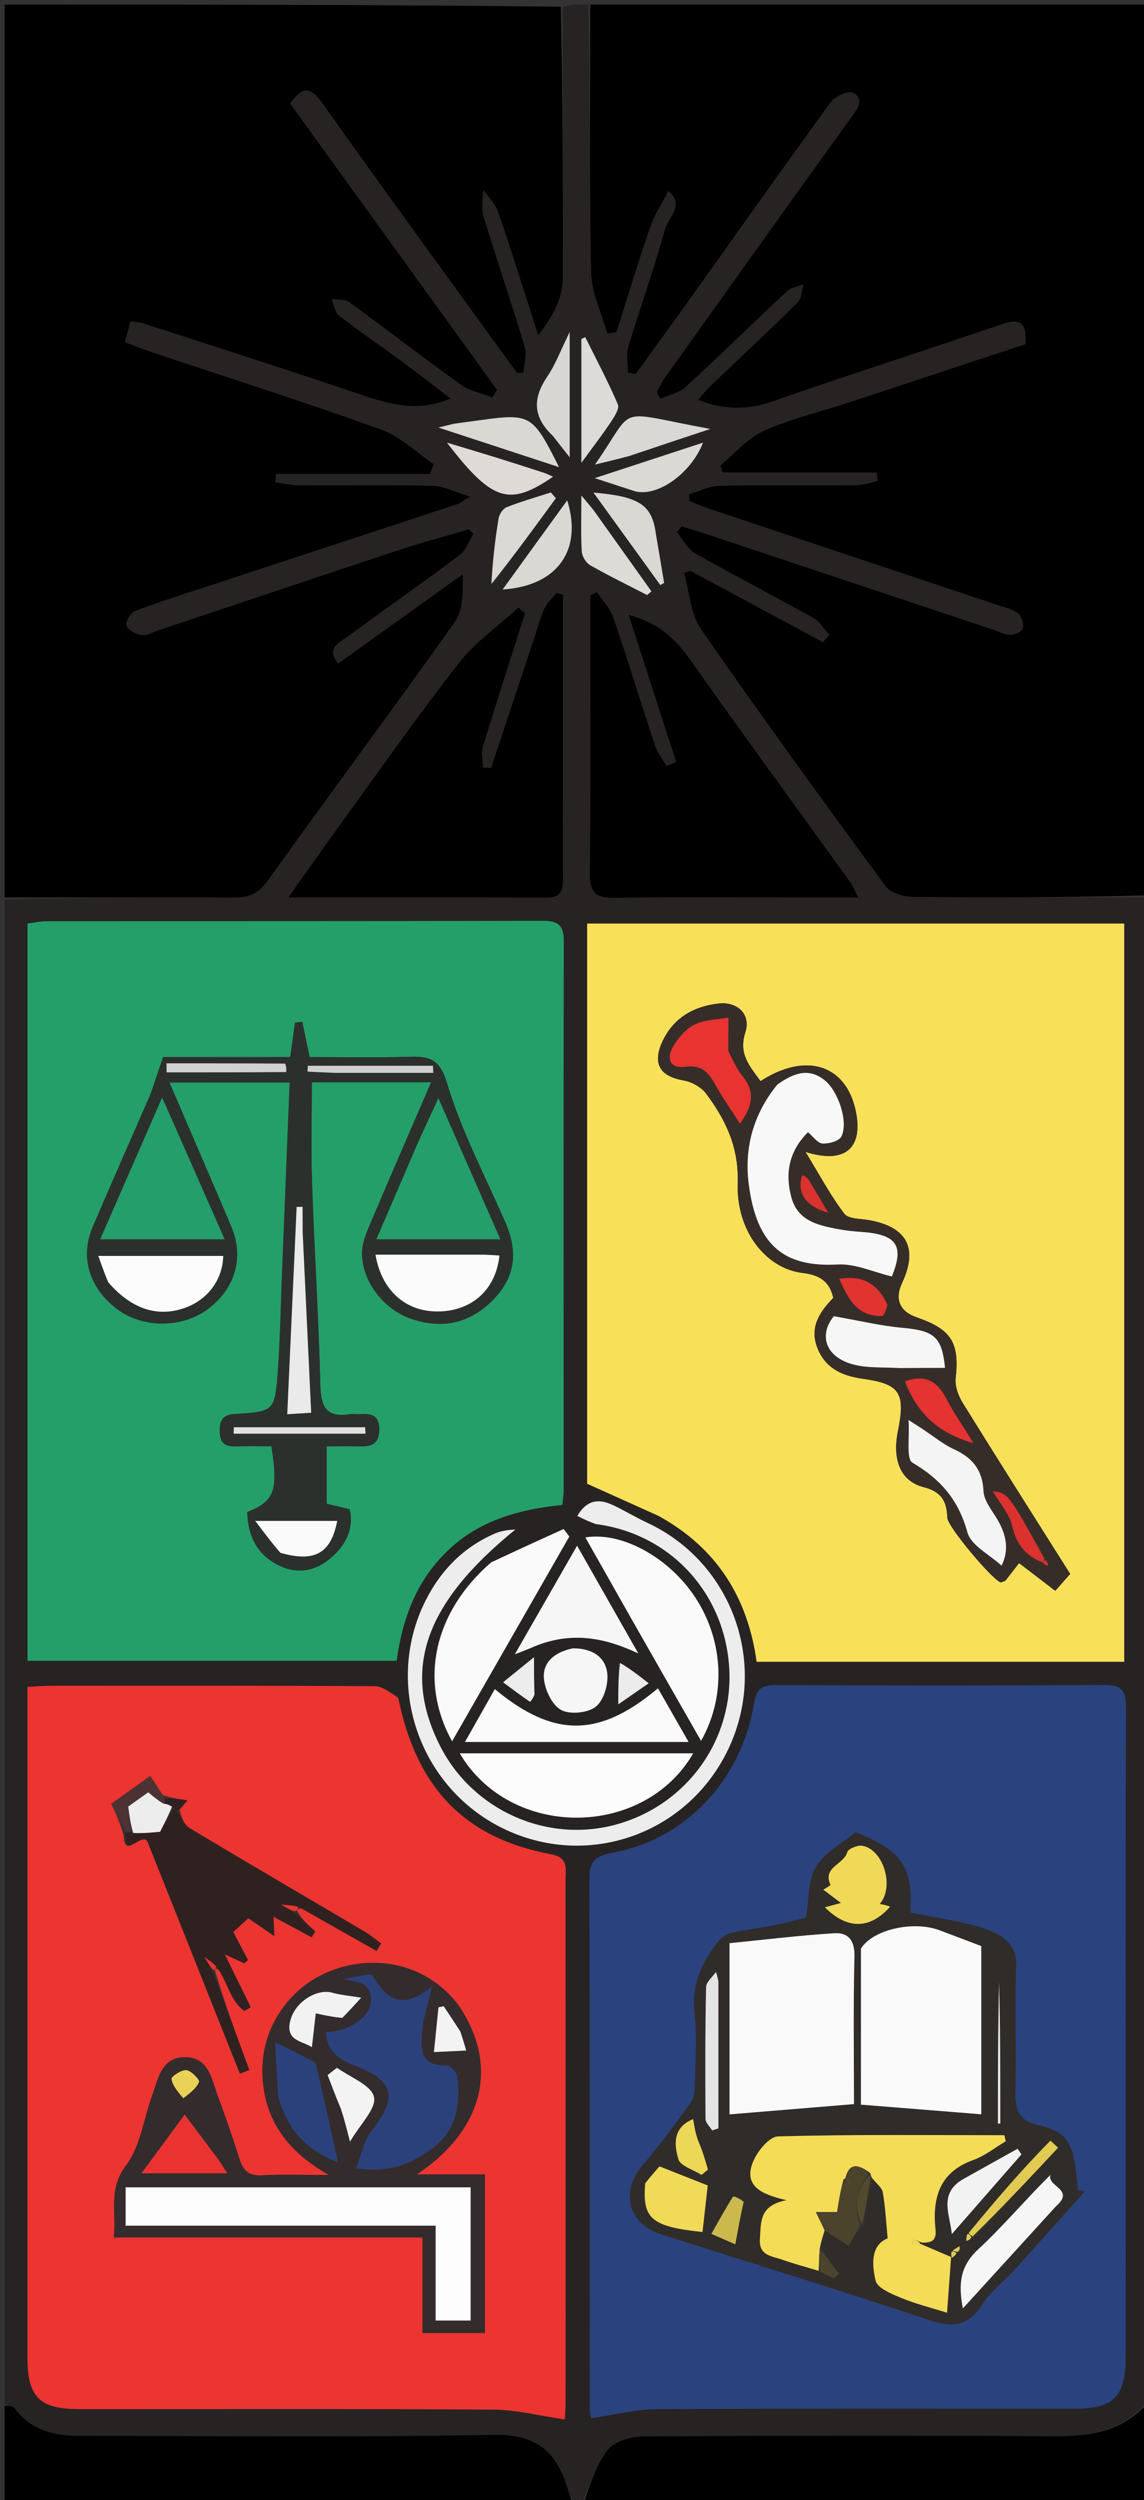 <svg version="1.1" id="Layer_1" xmlns="http://www.w3.org/2000/svg" xmlns:xlink="http://www.w3.org/1999/xlink" x="0px" y="0px"
	 width="100%" viewBox="0 0 250 546" enable-background="new 0 0 250 546" xml:space="preserve">
<rect x="0" y="0" width="250" height="546" fill="#333333" stroke="none"/>
<path fill="#000000" opacity="1" stroke="none" 
	d="
M129,1 
	C169.61,1 210.221,1 251,1 
	C251,65.687 251,130.375 250.531,195.536 
	C233.229,196.009 216.395,196.091 199.564,195.908 
	C197.502,195.886 194.621,195.067 193.528,193.581 
	C179.864,174.998 166.288,156.342 153.15,137.385 
	C150.842,134.055 150.645,129.261 149.474,125.144 
	C149.916,124.965 150.359,124.787 150.801,124.608 
	C160.485,129.817 170.168,135.027 179.852,140.236 
	C180.312,139.692 180.773,139.148 181.233,138.603 
	C180.059,137.364 179.099,135.742 177.676,134.948 
	C169.112,130.168 160.382,125.683 151.858,120.834 
	C150.199,119.89 149.204,117.778 147.903,116.205 
	C148.25,115.788 148.596,115.37 148.943,114.952 
	C150.619,115.46 152.307,115.927 153.968,116.48 
	C174.965,123.469 195.958,130.47 216.952,137.467 
	C218.215,137.888 219.47,138.603 220.743,138.634 
	C221.694,138.658 223.339,137.946 223.476,137.305 
	C223.696,136.279 223.266,134.592 222.489,133.995 
	C221.228,133.026 219.482,132.657 217.908,132.132 
	C196.919,125.121 175.922,118.133 154.933,111.119 
	C153.478,110.633 152.074,109.992 150.647,109.422 
	C150.629,108.921 150.611,108.419 150.593,107.918 
	C152.802,107.275 155.002,106.121 157.224,106.076 
	C167.219,105.874 177.222,106.027 187.221,105.946 
	C188.743,105.933 190.26,105.367 191.779,105.057 
	C191.711,104.436 191.643,103.814 191.575,103.192 
	C180.347,103.192 169.119,103.192 157.891,103.192 
	C157.731,102.669 157.572,102.145 157.413,101.621 
	C160.558,99.047 163.349,95.686 166.927,94.075 
	C172.804,91.429 179.201,89.949 185.361,87.925 
	C198.295,83.677 211.217,79.394 224.04,75.16 
	C224.473,70.45 222.935,69.456 218.857,70.853 
	C202.173,76.57 185.362,81.917 168.711,87.726 
	C163.227,89.639 158.136,89.523 152.505,87.34 
	C153.51,86.209 154.298,85.187 155.221,84.306 
	C161.592,78.22 168.048,72.219 174.319,66.032 
	C175.176,65.186 175.161,63.457 175.55,62.136 
	C174.342,62.622 172.858,62.811 171.971,63.639 
	C164.555,70.562 157.322,77.683 149.846,84.538 
	C148.409,85.855 146.145,86.271 144.262,87.102 
	C144.008,86.602 143.753,86.102 143.498,85.602 
	C144.15,84.474 144.714,83.282 145.467,82.227 
	C158.967,63.314 172.459,44.396 186.052,25.551 
	C187.446,23.619 189.013,21.674 186.357,20.265 
	C185.352,19.732 182.439,21.116 181.487,22.421 
	C171.213,36.505 161.168,50.756 151.035,64.943 
	C147.023,70.561 142.947,76.135 138.901,81.728 
	C138.334,81.615 137.767,81.501 137.2,81.388 
	C137.2,79.502 136.755,77.482 137.275,75.753 
	C139.861,67.157 142.927,58.699 145.311,50.051 
	C146.019,47.485 149.688,44.805 146.076,41.734 
	C144.737,44.345 143.07,46.844 142.121,49.59 
	C139.49,57.21 137.158,64.934 134.707,72.617 
	C134.033,72.686 133.359,72.756 132.685,72.826 
	C131.453,68.383 129.246,63.96 129.157,59.495 
	C128.769,40.004 128.996,20.5 129,1 
z"/>
<path fill="#000000" opacity="1" stroke="none" 
	d="
M1,196 
	C1,131.09 1,66.18 1,1 
	C41.354,1 81.708,1 122.536,1.469 
	C123.01,21.436 122.981,40.935 123.033,60.433 
	C123.047,65.299 120.848,69.028 117.603,73.261 
	C114.529,63.7 111.823,54.979 108.867,46.343 
	C108.255,44.553 106.716,43.08 105.605,41.461 
	C105.598,43.365 105.131,45.408 105.66,47.15 
	C108.559,56.69 111.799,66.127 114.671,75.675 
	C115.191,77.404 114.542,79.484 114.433,81.402 
	C113.935,81.407 113.437,81.412 112.938,81.417 
	C98.735,61.809 84.423,42.278 70.419,22.529 
	C67.546,18.478 65.859,19.31 63.406,22.584 
	C78.558,43.537 93.602,64.341 108.646,85.145 
	C108.305,85.704 107.965,86.262 107.625,86.82 
	C105.311,85.924 102.692,85.454 100.737,84.056 
	C92.508,78.171 84.512,71.96 76.326,66.014 
	C75.38,65.327 73.775,65.547 72.475,65.347 
	C73,66.559 73.191,68.201 74.106,68.911 
	C78.563,72.371 83.24,75.546 87.786,78.893 
	C91.389,81.545 94.916,84.3 98.523,87.045 
	C90.642,90.412 83.958,87.928 77.126,85.621 
	C61.848,80.462 46.48,75.572 31.14,70.598 
	C30.402,70.359 29.586,70.36 28.526,70.209 
	C28.103,71.77 27.738,73.114 27.303,74.72 
	C29.508,75.537 31.342,76.276 33.214,76.902 
	C49.939,82.496 66.752,87.841 83.342,93.81 
	C87.526,95.315 91,98.796 94.8,101.369 
	C94.521,102.091 94.242,102.814 93.963,103.537 
	C82.738,103.537 71.514,103.537 60.29,103.537 
	C60.274,104.136 60.258,104.735 60.242,105.334 
	C61.876,105.552 63.509,105.948 65.144,105.958 
	C74.976,106.017 84.812,105.858 94.64,106.084 
	C96.955,106.137 99.243,107.387 102.778,108.461 
	C100.822,109.642 100.455,109.966 100.028,110.106 
	C81.703,116.14 63.371,122.152 45.044,128.18 
	C39.828,129.896 34.58,131.532 29.459,133.497 
	C28.521,133.857 27.358,135.951 27.661,136.669 
	C28.084,137.667 29.727,138.468 30.969,138.7 
	C31.981,138.889 33.178,138.138 34.282,137.769 
	C51.639,131.965 68.981,126.114 86.359,120.373 
	C91.663,118.621 97.067,117.171 102.425,115.583 
	C102.778,115.918 103.132,116.254 103.486,116.59 
	C102.491,118.17 101.84,120.208 100.445,121.254 
	C92.342,127.329 84.043,133.14 75.865,139.115 
	C74.069,140.427 71.194,141.608 73.91,144.879 
	C83.119,138.286 92.132,131.833 101.144,125.381 
	C101.235,129.471 101.204,133.331 99.371,135.911 
	C85.915,154.864 72.012,173.498 58.488,192.403 
	C56.421,195.292 54.232,196.074 50.996,196.055 
	C34.331,195.958 17.666,196.004 1,196 
z"/>
<path fill="#272323" opacity="1" stroke="none" 
	d="
M1,196.469 
	C17.666,196.004 34.331,195.958 50.996,196.055 
	C54.232,196.074 56.421,195.292 58.488,192.403 
	C72.012,173.498 85.915,154.864 99.371,135.911 
	C101.204,133.331 101.235,129.471 101.144,125.381 
	C92.132,131.833 83.119,138.286 73.91,144.879 
	C71.194,141.608 74.069,140.427 75.865,139.115 
	C84.043,133.14 92.342,127.329 100.445,121.254 
	C101.84,120.208 102.491,118.17 103.486,116.59 
	C103.132,116.254 102.778,115.918 102.425,115.583 
	C97.067,117.171 91.663,118.621 86.359,120.373 
	C68.981,126.114 51.639,131.965 34.282,137.769 
	C33.178,138.138 31.981,138.889 30.969,138.7 
	C29.727,138.468 28.084,137.667 27.661,136.669 
	C27.358,135.951 28.521,133.857 29.459,133.497 
	C34.58,131.532 39.828,129.896 45.044,128.18 
	C63.371,122.152 81.703,116.14 100.028,110.106 
	C100.455,109.966 100.822,109.642 102.778,108.461 
	C99.243,107.387 96.955,106.137 94.64,106.084 
	C84.812,105.858 74.976,106.017 65.144,105.958 
	C63.509,105.948 61.876,105.552 60.242,105.334 
	C60.258,104.735 60.274,104.136 60.29,103.537 
	C71.514,103.537 82.738,103.537 93.963,103.537 
	C94.242,102.814 94.521,102.091 94.8,101.369 
	C91,98.796 87.526,95.315 83.342,93.81 
	C66.752,87.841 49.939,82.496 33.214,76.902 
	C31.342,76.276 29.508,75.537 27.303,74.72 
	C27.738,73.114 28.103,71.77 28.526,70.209 
	C29.586,70.36 30.402,70.359 31.14,70.598 
	C46.48,75.572 61.848,80.462 77.126,85.621 
	C83.958,87.928 90.642,90.412 98.523,87.045 
	C94.916,84.3 91.389,81.545 87.786,78.893 
	C83.24,75.546 78.563,72.371 74.106,68.911 
	C73.191,68.201 73,66.559 72.475,65.347 
	C73.775,65.547 75.38,65.327 76.326,66.014 
	C84.512,71.96 92.508,78.171 100.737,84.056 
	C102.692,85.454 105.311,85.924 107.625,86.82 
	C107.965,86.262 108.305,85.704 108.646,85.145 
	C93.602,64.341 78.558,43.537 63.406,22.584 
	C65.859,19.31 67.546,18.478 70.419,22.529 
	C84.423,42.278 98.735,61.809 112.938,81.417 
	C113.437,81.412 113.935,81.407 114.433,81.402 
	C114.542,79.484 115.191,77.404 114.671,75.675 
	C111.799,66.127 108.559,56.69 105.66,47.15 
	C105.131,45.408 105.598,43.365 105.605,41.461 
	C106.716,43.08 108.255,44.553 108.867,46.343 
	C111.823,54.979 114.529,63.7 117.603,73.261 
	C120.848,69.028 123.047,65.299 123.033,60.433 
	C122.981,40.935 123.01,21.436 123.004,1.469 
	C124.714,1 126.429,1 128.572,1 
	C128.996,20.5 128.769,40.004 129.157,59.495 
	C129.246,63.96 131.453,68.383 132.685,72.826 
	C133.359,72.756 134.033,72.686 134.707,72.617 
	C137.158,64.934 139.49,57.21 142.121,49.59 
	C143.07,46.844 144.737,44.345 146.076,41.734 
	C149.688,44.805 146.019,47.485 145.311,50.051 
	C142.927,58.699 139.861,67.157 137.275,75.753 
	C136.755,77.482 137.2,79.502 137.2,81.388 
	C137.767,81.501 138.334,81.615 138.901,81.728 
	C142.947,76.135 147.023,70.561 151.035,64.943 
	C161.168,50.756 171.213,36.505 181.487,22.421 
	C182.439,21.116 185.352,19.732 186.357,20.265 
	C189.013,21.674 187.446,23.619 186.052,25.551 
	C172.459,44.396 158.967,63.314 145.467,82.227 
	C144.714,83.282 144.15,84.474 143.498,85.602 
	C143.753,86.102 144.008,86.602 144.262,87.102 
	C146.145,86.271 148.409,85.855 149.846,84.538 
	C157.322,77.683 164.555,70.562 171.971,63.639 
	C172.858,62.811 174.342,62.622 175.55,62.136 
	C175.161,63.457 175.176,65.186 174.319,66.032 
	C168.048,72.219 161.592,78.22 155.221,84.306 
	C154.298,85.187 153.51,86.209 152.505,87.34 
	C158.136,89.523 163.227,89.639 168.711,87.726 
	C185.362,81.917 202.173,76.57 218.857,70.853 
	C222.935,69.456 224.473,70.45 224.04,75.16 
	C211.217,79.394 198.295,83.677 185.361,87.925 
	C179.201,89.949 172.804,91.429 166.927,94.075 
	C163.349,95.686 160.558,99.047 157.413,101.621 
	C157.572,102.145 157.731,102.669 157.891,103.192 
	C169.119,103.192 180.347,103.192 191.575,103.192 
	C191.643,103.814 191.711,104.436 191.779,105.057 
	C190.26,105.367 188.743,105.933 187.221,105.946 
	C177.222,106.027 167.219,105.874 157.224,106.076 
	C155.002,106.121 152.802,107.275 150.593,107.918 
	C150.611,108.419 150.629,108.921 150.647,109.422 
	C152.074,109.992 153.478,110.633 154.933,111.119 
	C175.922,118.133 196.919,125.121 217.908,132.132 
	C219.482,132.657 221.228,133.026 222.489,133.995 
	C223.266,134.592 223.696,136.279 223.476,137.305 
	C223.339,137.946 221.694,138.658 220.743,138.634 
	C219.47,138.603 218.215,137.888 216.952,137.467 
	C195.958,130.47 174.965,123.469 153.968,116.48 
	C152.307,115.927 150.619,115.46 148.943,114.952 
	C148.596,115.37 148.25,115.788 147.903,116.205 
	C149.204,117.778 150.199,119.89 151.858,120.834 
	C160.382,125.683 169.112,130.168 177.676,134.948 
	C179.099,135.742 180.059,137.364 181.233,138.603 
	C180.773,139.148 180.312,139.692 179.852,140.236 
	C170.168,135.027 160.485,129.817 150.801,124.608 
	C150.359,124.787 149.916,124.965 149.474,125.144 
	C150.645,129.261 150.842,134.055 153.15,137.385 
	C166.288,156.342 179.864,174.998 193.528,193.581 
	C194.621,195.067 197.502,195.886 199.564,195.908 
	C216.395,196.091 233.229,196.009 250.531,196.004 
	C251,305.354 251,414.708 250.649,524.555 
	C244.933,531.294 237.879,532.131 230.14,532.075 
	C200.248,531.86 170.353,531.913 140.462,532.118 
	C137.809,532.136 134.185,533.232 132.739,535.137 
	C130.135,538.568 128.841,542.991 127,547 
	C126.556,547 126.111,547 125.348,546.622 
	C124.536,544.843 124.042,543.442 123.55,542.04 
	C120.913,534.527 116.16,531.609 107.71,531.767 
	C77.56,532.331 47.394,531.992 17.233,531.984 
	C11.703,531.982 6.724,530.713 3.191,525.955 
	C2.779,525.4 1.745,525.307 1,525 
	C1,415.646 1,306.292 1,196.469 
M144.229,331.21 
	C156.779,338.14 163.43,349.077 165.35,362.93 
	C192.367,362.93 218.949,362.93 245.677,362.93 
	C245.677,309.009 245.677,255.331 245.677,201.704 
	C206.356,201.704 167.354,201.704 128.305,201.704 
	C128.305,243.242 128.305,284.33 128.305,324.048 
	C133.841,326.542 138.696,328.73 144.229,331.21 
M6.01,349.491 
	C6.01,353.915 6.01,358.34 6.01,362.719 
	C33.456,362.719 60.037,362.719 86.673,362.719 
	C87.983,353.206 91.152,344.976 98.041,338.472 
	C105.024,331.88 113.765,329.614 122.894,328.669 
	C123.029,327.278 123.179,326.458 123.179,325.638 
	C123.174,285.641 123.118,245.644 123.205,205.647 
	C123.212,202.121 122.065,201.102 118.611,201.111 
	C82.447,201.212 46.283,201.169 10.119,201.194 
	C8.852,201.195 7.584,201.496 6.01,201.696 
	C6.01,250.864 6.01,299.679 6.01,349.491 
M86.99,370.456 
	C85.3,369.693 83.614,368.277 81.92,368.266 
	C58.275,368.121 34.629,368.163 10.983,368.178 
	C9.402,368.179 7.821,368.328 6.003,368.421 
	C6.003,370.537 6.003,372.027 6.003,373.516 
	C6.003,420.642 5.999,467.767 6.009,514.892 
	C6.011,523.537 8.638,526.148 17.366,526.153 
	C47.506,526.169 77.647,526.059 107.785,526.258 
	C112.862,526.292 117.93,527.619 123.412,528.407 
	C123.431,528.065 123.592,526.473 123.596,524.88 
	C123.621,516.221 123.608,507.562 123.608,498.902 
	C123.608,469.428 123.619,439.954 123.588,410.48 
	C123.586,408.13 124.304,405.706 120.407,404.974 
	C101.619,401.445 91.081,390.62 86.99,370.456 
M245.992,474.5 
	C245.992,440.686 245.953,406.872 246.05,373.058 
	C246.06,369.607 245.456,367.972 241.449,368 
	C217.464,368.166 193.477,368.12 169.49,368.035 
	C166.475,368.025 165.322,368.767 164.774,372.08 
	C162.005,388.809 149.723,401.824 133.792,404.653 
	C129.656,405.387 128.778,406.839 128.79,410.672 
	C128.913,448.816 128.861,486.961 128.881,525.106 
	C128.882,526.481 129.118,527.855 129.144,528.142 
	C134.246,527.403 138.873,526.179 143.508,526.153 
	C173.989,525.979 204.472,526.07 234.955,526.058 
	C243.324,526.054 245.968,523.401 245.985,514.978 
	C246.01,501.818 245.992,488.659 245.992,474.5 
M123.012,174.5 
	C123.012,159.634 123.012,144.769 123.012,129.903 
	C122.556,129.753 122.099,129.603 121.642,129.452 
	C120.72,130.61 119.546,131.651 118.935,132.955 
	C118.025,134.898 117.512,137.027 116.831,139.077 
	C113.663,148.618 110.496,158.159 107.329,167.7 
	C106.742,167.675 106.156,167.65 105.569,167.625 
	C105.531,166.126 105.102,164.508 105.517,163.148 
	C108.495,153.379 111.645,143.663 114.741,133.931 
	C114.262,133.516 113.783,133.1 113.304,132.685 
	C108.905,136.709 103.859,140.226 100.237,144.858 
	C91.154,156.471 82.699,168.577 74.028,180.512 
	C70.478,185.399 67.021,190.355 63.009,196.001 
	C82.563,196.001 101.018,195.964 119.473,196.038 
	C122.489,196.051 123.076,194.535 123.035,191.981 
	C122.948,186.488 123.011,180.994 123.012,174.5 
M128.989,135.774 
	C128.989,154.1 129.103,172.428 128.903,190.752 
	C128.857,194.941 130.187,196.165 134.305,196.095 
	C147.629,195.871 160.96,196.012 174.288,196.012 
	C178.534,196.012 182.78,196.012 187.563,196.012 
	C186.744,194.424 186.404,193.497 185.848,192.726 
	C174.205,176.568 162.429,160.504 150.943,144.236 
	C147.576,139.466 143.704,135.893 137.376,134.282 
	C140.94,145.315 144.347,155.864 147.755,166.413 
	C147.058,166.71 146.361,167.007 145.665,167.304 
	C144.812,165.821 143.683,164.43 143.154,162.84 
	C140.06,153.535 137.205,144.151 134.031,134.875 
	C133.339,132.851 131.675,131.159 130.459,129.314 
	C129.969,129.549 129.479,129.784 128.989,130.019 
	C128.989,131.637 128.989,133.255 128.989,135.774 
M130.589,332.866 
	C146.338,334.93 158.166,347.687 159.333,363.866 
	C160.476,379.715 150.301,394.072 134.845,398.421 
	C119.645,402.697 103.296,395.437 96.126,381.227 
	C87.725,364.578 92.852,350.092 112.611,334.057 
	C111.084,334.119 109.559,334.322 108.199,334.907 
	C101.345,337.855 96.392,342.881 93.057,349.464 
	C83.84,367.66 91.43,390.176 109.765,399.249 
	C128.227,408.384 150.298,400.666 159.171,381.971 
	C167.981,363.409 160.026,341.242 141.486,332.591 
	C138.951,331.408 136.546,329.947 134.017,328.748 
	C131.055,327.344 128.366,327.351 126.151,331.085 
	C127.516,331.75 128.632,332.294 130.589,332.866 
M138.324,354.188 
	C143.243,362.788 148.162,371.388 153.205,380.204 
	C158.929,370.092 158.091,357.542 151.328,347.993 
	C145.498,339.76 135.547,334.487 127.919,335.78 
	C131.306,341.751 134.648,347.643 138.324,354.188 
M107.032,341.45 
	C94.8,352.103 91.476,367.075 98.796,380.299 
	C107.434,365.218 115.924,350.396 124.414,335.574 
	C123.999,335.028 123.584,334.482 123.169,333.936 
	C117.982,336.295 112.795,338.654 107.032,341.45 
M139.466,382.926 
	C126.577,382.926 113.687,382.926 100.465,382.926 
	C111.683,401.877 140.801,401.44 151.485,382.926 
	C147.616,382.926 144.032,382.926 139.466,382.926 
M142.313,380.448 
	C144.755,380.448 147.197,380.448 150.483,380.448 
	C147.98,376.068 145.9,372.427 143.784,368.723 
	C130.959,379.529 120.979,379.578 108.136,368.905 
	C106.054,372.586 104.008,376.205 101.609,380.448 
	C115.499,380.448 128.431,380.448 142.313,380.448 
M117.218,359.332 
	C124.801,356.337 131.971,357.55 139.489,361.115 
	C135.159,353.5 130.829,345.885 126.111,337.586 
	C121.453,345.706 117.228,353.074 112.51,361.299 
	C114.481,360.541 115.515,360.144 117.218,359.332 
M124.763,360.02 
	C121.141,360.852 118.475,363.077 118.882,366.786 
	C119.148,369.214 120.706,372.453 122.656,373.475 
	C124.618,374.502 128.491,374.115 130.221,372.724 
	C131.958,371.328 132.981,367.824 132.705,365.43 
	C132.294,361.867 129.367,359.956 124.763,360.02 
M98.698,92.666 
	C98.063,92.823 97.429,92.98 95.81,93.38 
	C104.995,96.391 113.299,99.114 122.169,102.022 
	C116.321,90.408 115.98,90.225 104.362,91.846 
	C102.725,92.074 101.082,92.268 98.698,92.666 
M120.986,95.442 
	C122.046,96.78 123.106,98.119 124.494,99.871 
	C124.494,90.697 124.494,82.317 124.494,72.517 
	C122.459,76.641 121.365,79.65 119.622,82.219 
	C116.498,86.823 116.287,90.932 120.986,95.442 
M127.046,87.486 
	C127.046,91.525 127.046,95.564 127.046,101.08 
	C129.842,97.246 131.762,94.782 133.477,92.185 
	C134.247,91.02 135.413,89.241 135.023,88.331 
	C132.884,83.332 130.317,78.516 127.897,73.638 
	C127.614,73.775 127.33,73.911 127.046,74.048 
	C127.046,78.199 127.046,82.35 127.046,87.486 
M129.555,111.193 
	C128.954,110.48 128.354,109.767 127.049,108.217 
	C127.049,112.975 126.915,116.716 127.134,120.436 
	C127.196,121.491 128.042,122.915 128.949,123.432 
	C133.021,125.753 137.245,127.808 141.414,129.959 
	C141.729,129.69 142.044,129.422 142.359,129.153 
	C138.221,123.353 134.082,117.553 129.555,111.193 
M118.862,103.221 
	C115.228,102.075 111.598,100.913 107.958,99.787 
	C104.537,98.729 101.105,97.708 97.677,96.671 
	C107.621,109.602 111.309,110.626 120.869,104.107 
	C120.417,103.906 119.964,103.705 118.862,103.221 
M143.253,116.242 
	C142.497,110.248 139.726,108.433 129.693,107.581 
	C134.665,114.455 139.484,121.118 144.303,127.781 
	C144.578,127.621 144.854,127.461 145.129,127.301 
	C144.562,123.889 143.994,120.477 143.253,116.242 
M107.766,127.587 
	C112.333,121.329 116.901,115.072 121.469,108.814 
	C121.104,108.393 120.739,107.971 120.374,107.55 
	C117.142,108.599 113.864,109.533 110.708,110.777 
	C109.902,111.094 109.1,112.332 108.95,113.254 
	C108.185,117.968 107.633,122.718 107.766,127.587 
M137.928,99.418 
	C143.356,97.617 148.785,95.816 155.229,93.679 
	C133.715,89.774 139.293,88.259 130.021,101.461 
	C132.782,100.799 134.99,100.27 137.928,99.418 
M138.916,107.34 
	C143.483,108.742 150.99,103.473 153.631,96.676 
	C145.895,99.209 138.46,101.644 129.97,104.425 
	C133.489,105.576 135.843,106.346 138.916,107.34 
M117.579,118.067 
	C115.065,121.54 112.55,125.014 109.849,128.746 
	C121.78,127.976 127.362,120.187 123.954,109.28 
	C121.89,112.121 119.943,114.802 117.579,118.067 
M116.701,369.705 
	C116.701,367.486 116.701,365.267 116.701,361.932 
	C114.106,364.033 112.219,365.56 109.934,367.41 
	C112.337,369.186 114.047,370.472 115.817,371.671 
	C115.878,371.713 116.531,370.88 116.701,369.705 
M135.114,363.285 
	C135.114,366.14 135.114,368.996 135.114,372.236 
	C136.947,370.964 138.994,369.544 141.764,367.621 
	C139.373,365.768 137.632,364.419 135.114,363.285 
z"/>
<path fill="#000000" opacity="1" stroke="none" 
	d="
M127.469,547 
	C128.841,542.991 130.135,538.568 132.739,535.137 
	C134.185,533.232 137.809,532.136 140.462,532.118 
	C170.353,531.913 200.248,531.86 230.14,532.075 
	C237.879,532.131 244.933,531.294 250.649,525.024 
	C251,532.311 251,539.623 251,547 
	C209.979,547 168.958,547 127.469,547 
z"/>
<path fill="#000000" opacity="1" stroke="none" 
	d="
M1,525.469 
	C1.745,525.307 2.779,525.4 3.191,525.955 
	C6.724,530.713 11.703,531.982 17.233,531.984 
	C47.394,531.992 77.56,532.331 107.71,531.767 
	C116.16,531.609 120.913,534.527 123.55,542.04 
	C124.042,543.442 124.536,544.843 125.014,546.622 
	C83.667,547 42.333,547 1,547 
	C1,539.895 1,532.917 1,525.469 
z"/>
<path fill="#F8E159" opacity="1" stroke="none" 
	d="
M143.89,331.064 
	C138.696,328.73 133.841,326.542 128.305,324.048 
	C128.305,284.33 128.305,243.242 128.305,201.704 
	C167.354,201.704 206.356,201.704 245.677,201.704 
	C245.677,255.331 245.677,309.009 245.677,362.93 
	C218.949,362.93 192.367,362.93 165.35,362.93 
	C163.43,349.077 156.779,338.14 143.89,331.064 
M219.753,345.205 
	C220.714,343.955 221.676,342.706 222.699,341.376 
	C225.282,343.353 227.871,345.335 230.606,347.429 
	C231.9,345.969 232.863,344.884 233.867,343.751 
	C225.921,331.154 218.071,318.809 210.369,306.371 
	C209.42,304.839 208.654,302.751 208.841,301.034 
	C209.689,293.267 207.973,290.35 200.335,287.714 
	C196.595,286.423 195.467,283.752 197.143,280.158 
	C200.648,272.639 198.254,268.042 190.076,266.506 
	C188.158,266.145 185.434,266.277 184.519,265.082 
	C181.522,261.164 179.187,256.739 176.024,251.572 
	C184.47,254.244 188.348,250.883 187.183,243.593 
	C185.451,232.75 176.461,229.475 166.197,236.119 
	C163.929,232.951 161.332,230.273 162.866,225.513 
	C164.146,221.541 161.198,218.688 156.949,219.182 
	C151.531,219.813 147.147,222.319 144.749,227.489 
	C142.512,232.309 144.233,235.089 149.359,235.96 
	C151.154,236.265 153.258,237.429 154.326,238.866 
	C158.593,244.603 161.472,250.527 161.214,258.384 
	C160.866,268.954 167.463,277.078 175.417,278.017 
	C179.07,278.449 181.262,279.814 182.099,283.451 
	C179.11,286.562 176.789,289.91 178.693,294.556 
	C180.502,298.971 184.215,300.516 188.527,301.118 
	C196.65,302.251 197.926,304.129 196.218,312.609 
	C194.962,318.842 196.785,323.502 201.863,324.798 
	C205.774,325.796 206.912,327.92 207.02,331.477 
	C207.079,333.419 216.676,344.814 218.63,345.576 
	C218.759,345.626 218.951,345.514 219.753,345.205 
z"/>
<path fill="#249F6A" opacity="1" stroke="none" 
	d="
M6.01,348.993 
	C6.01,299.679 6.01,250.864 6.01,201.696 
	C7.584,201.496 8.852,201.195 10.119,201.194 
	C46.283,201.169 82.447,201.212 118.611,201.111 
	C122.065,201.102 123.212,202.121 123.205,205.647 
	C123.118,245.644 123.174,285.641 123.179,325.638 
	C123.179,326.458 123.029,327.278 122.894,328.669 
	C113.765,329.614 105.024,331.88 98.041,338.472 
	C91.152,344.976 87.983,353.206 86.673,362.719 
	C60.037,362.719 33.456,362.719 6.01,362.719 
	C6.01,358.34 6.01,353.915 6.01,348.993 
M32.813,239.193 
	C28.611,248.803 24.343,258.384 20.232,268.032 
	C17.408,274.659 19.599,281.495 25.758,286.025 
	C31.322,290.118 39.879,290.065 45.428,285.902 
	C51.431,281.398 53.395,274.581 50.528,267.847 
	C46.114,257.48 41.64,247.138 37.036,236.424 
	C45.972,236.424 54.328,236.424 63.303,236.424 
	C62.727,250.778 62.17,264.714 61.608,278.649 
	C61.326,285.634 61.228,292.633 60.701,299.6 
	C60.049,308.199 59.9,308.3 51.435,308.805 
	C48.772,308.964 48.047,310.015 48.017,312.469 
	C47.985,315.143 49.174,315.995 51.651,315.892 
	C54.245,315.784 56.846,315.868 59.309,315.868 
	C60.842,325.615 60.005,327.824 54.034,330.235 
	C54.166,335.373 56.104,339.51 60.944,341.891 
	C64.947,343.861 68.844,343.158 72.146,340.383 
	C75.431,337.623 77.376,334.121 76.423,329.631 
	C74.552,329.18 73.004,328.807 71.386,328.417 
	C71.386,324.197 71.386,320.293 71.386,315.868 
	C74.054,315.868 76.354,315.813 78.65,315.883 
	C81.134,315.96 82.804,315.413 82.883,312.383 
	C82.961,309.343 81.438,308.643 78.862,308.854 
	C78.034,308.922 77.18,308.755 76.366,308.88 
	C71.497,309.625 70.135,307.419 70.015,302.723 
	C69.638,287.919 68.705,273.131 68.193,258.329 
	C67.943,251.079 68.15,243.814 68.15,236.364 
	C76.414,236.364 84.953,236.364 94.219,236.364 
	C89.516,247.254 85.013,257.583 80.618,267.958 
	C79.857,269.753 79.134,271.737 79.116,273.641 
	C79.056,279.67 83.675,285.874 89.787,288.003 
	C96.519,290.348 102.61,289.085 107.69,283.947 
	C112.514,279.068 113.328,273.618 110.45,267.004 
	C106.067,256.929 100.851,247.098 97.718,236.645 
	C96.05,231.082 93.699,230.668 89.227,230.803 
	C81.963,231.022 74.687,230.862 67.664,230.862 
	C67.019,227.764 66.54,225.464 66.061,223.164 
	C65.525,223.231 64.99,223.297 64.454,223.363 
	C64.136,225.693 63.818,228.023 63.429,230.866 
	C53.946,230.866 44.685,230.866 35.653,230.866 
	C34.661,233.774 33.863,236.115 32.813,239.193 
z"/>
<path fill="#EC3431" opacity="1" stroke="none" 
	d="
M87.029,370.88 
	C91.081,390.62 101.619,401.445 120.407,404.974 
	C124.304,405.706 123.586,408.13 123.588,410.48 
	C123.619,439.954 123.608,469.428 123.608,498.902 
	C123.608,507.562 123.621,516.221 123.596,524.88 
	C123.592,526.473 123.431,528.065 123.412,528.407 
	C117.93,527.619 112.862,526.292 107.785,526.258 
	C77.647,526.059 47.506,526.169 17.366,526.153 
	C8.638,526.148 6.011,523.537 6.009,514.892 
	C5.999,467.767 6.003,420.642 6.003,373.516 
	C6.003,372.027 6.003,370.537 6.003,368.421 
	C7.821,368.328 9.402,368.179 10.983,368.178 
	C34.629,368.163 58.275,368.121 81.92,368.266 
	C83.614,368.277 85.3,369.693 87.029,370.88 
M35.577,392.06 
	C34.523,390.45 33.469,388.839 32.833,387.868 
	C29.88,389.984 27.033,392.023 24.316,393.969 
	C25.045,395.501 26.119,397.76 27.026,400.807 
	C27.162,406.229 30.687,400.23 32.188,402.085 
	C38.933,419.011 45.677,435.937 52.422,452.863 
	C53.11,452.609 53.798,452.355 54.486,452.101 
	C51.817,444.883 49.147,437.665 46.897,430.097 
	C47.032,429.976 47.167,429.855 47.792,430.221 
	C49.824,433.088 50.375,437.06 53.405,439.18 
	C53.866,438.917 54.327,438.654 54.788,438.391 
	C52.987,434.72 51.187,431.049 49.107,426.808 
	C51.04,427.699 52.215,428.24 53.391,428.781 
	C53.655,428.542 53.92,428.302 54.184,428.063 
	C53.102,426.005 52.019,423.948 50.971,421.957 
	C52.207,420.824 53.211,419.902 54.267,418.934 
	C55.984,420.115 57.659,421.268 59.954,422.847 
	C59.869,421.016 59.826,420.09 59.756,418.593 
	C62.912,420.297 65.513,421.701 68.113,423.105 
	C68.371,422.68 68.629,422.254 68.887,421.829 
	C67.351,420.439 65.815,419.049 64.826,417.159 
	C64.995,416.98 65.164,416.8 65.993,416.85 
	C71.424,419.929 76.856,423.007 82.287,426.086 
	C82.617,425.538 82.947,424.989 83.277,424.44 
	C82.059,423.566 80.9,422.595 79.615,421.835 
	C66.881,414.312 54.101,406.868 41.421,399.257 
	C40.225,398.539 39.621,396.836 39.249,395.236 
	C39.719,394.677 40.189,394.118 40.957,393.204 
	C38.933,392.898 37.502,392.682 35.577,392.06 
M99.954,437.608 
	C90.214,425.209 72.961,426.789 64.188,435.746 
	C59.445,440.588 57.059,446.667 57.375,453.429 
	C57.816,462.896 62.706,469.852 71.913,475.029 
	C66.17,475.029 61.688,474.836 57.232,475.097 
	C54.307,475.269 53.097,474.008 52.3,471.447 
	C50.868,466.846 49.269,462.293 47.601,457.771 
	C46.25,454.111 45.635,449.36 40.491,449.295 
	C35.322,449.229 34.605,453.911 33.268,457.608 
	C31.403,462.767 30.7,468.771 27.546,472.931 
	C23.616,478.114 25.457,482.98 24.881,488.651 
	C36.462,488.651 47.413,488.651 58.364,488.651 
	C69.449,488.651 80.534,488.651 92.34,488.651 
	C92.34,496.086 92.34,502.795 92.34,509.527 
	C97.171,509.527 101.261,509.527 105.957,509.527 
	C105.957,503.619 105.957,498.012 105.957,492.405 
	C105.957,486.798 105.957,481.192 105.957,474.887 
	C100.941,474.887 96.523,474.887 91.096,474.887 
	C105.873,465 109.095,450.901 99.954,437.608 
z"/>
<path fill="#2A427D" opacity="1" stroke="none" 
	d="
M245.992,475 
	C245.992,488.659 246.01,501.818 245.985,514.978 
	C245.968,523.401 243.324,526.054 234.955,526.058 
	C204.472,526.07 173.989,525.979 143.508,526.153 
	C138.873,526.179 134.246,527.403 129.144,528.142 
	C129.118,527.855 128.882,526.481 128.881,525.106 
	C128.861,486.961 128.913,448.816 128.79,410.672 
	C128.778,406.839 129.656,405.387 133.792,404.653 
	C149.723,401.824 162.005,388.809 164.774,372.08 
	C165.322,368.767 166.475,368.025 169.49,368.035 
	C193.477,368.12 217.464,368.166 241.449,368 
	C245.456,367.972 246.06,369.607 246.05,373.058 
	C245.953,406.872 245.992,440.686 245.992,475 
M186.778,400.234 
	C183.873,402.696 180.119,404.663 178.306,407.764 
	C176.557,410.754 176.812,414.916 176.142,418.818 
	C174.117,419.302 171.389,420.033 168.626,420.592 
	C165.699,421.185 162.713,421.504 159.805,422.172 
	C158.787,422.406 157.688,423.134 157.032,423.959 
	C153.351,428.59 151.046,433.561 151.79,439.856 
	C152.372,444.786 151.965,449.841 151.869,454.838 
	C151.841,456.285 151.801,458.032 151.028,459.114 
	C147.7,463.773 144.278,468.392 140.549,472.733 
	C135.547,478.556 137.134,485.602 144.337,487.905 
	C163.993,494.191 183.729,500.235 203.305,506.759 
	C208.415,508.462 211.694,507.879 214.676,503.252 
	C216.537,500.364 219.464,498.178 221.813,495.588 
	C226.926,489.951 231.975,484.257 237.049,478.587 
	C236.552,478.482 236.054,478.377 235.557,478.273 
	C235.229,475.741 235.114,473.156 234.498,470.697 
	C234.099,469.104 233.302,467.27 232.081,466.311 
	C230.578,465.129 228.501,464.52 226.577,464.062 
	C222.75,463.15 221.81,460.783 221.892,457.096 
	C222.102,447.77 221.751,438.43 222.046,429.108 
	C222.19,424.58 218.787,422.596 216.088,421.594 
	C210.626,419.566 204.653,418.916 198.935,417.707 
	C199.578,406.974 196.434,404.114 186.778,400.234 
z"/>
<path fill="#000000" opacity="1" stroke="none" 
	d="
M123.012,175 
	C123.011,180.994 122.948,186.488 123.035,191.981 
	C123.076,194.535 122.489,196.051 119.473,196.038 
	C101.018,195.964 82.563,196.001 63.009,196.001 
	C67.021,190.355 70.478,185.399 74.028,180.512 
	C82.699,168.577 91.154,156.471 100.237,144.858 
	C103.859,140.226 108.905,136.709 113.304,132.685 
	C113.783,133.1 114.262,133.516 114.741,133.931 
	C111.645,143.663 108.495,153.379 105.517,163.148 
	C105.102,164.508 105.531,166.126 105.569,167.625 
	C106.156,167.65 106.742,167.675 107.329,167.7 
	C110.496,158.159 113.663,148.618 116.831,139.077 
	C117.512,137.027 118.025,134.898 118.935,132.955 
	C119.546,131.651 120.72,130.61 121.642,129.452 
	C122.099,129.603 122.556,129.753 123.012,129.903 
	C123.012,144.769 123.012,159.634 123.012,175 
z"/>
<path fill="#000000" opacity="1" stroke="none" 
	d="
M128.989,135.324 
	C128.989,133.255 128.989,131.637 128.989,130.019 
	C129.479,129.784 129.969,129.549 130.459,129.314 
	C131.675,131.159 133.339,132.851 134.031,134.875 
	C137.205,144.151 140.06,153.535 143.154,162.84 
	C143.683,164.43 144.812,165.821 145.665,167.304 
	C146.361,167.007 147.058,166.71 147.755,166.413 
	C144.347,155.864 140.94,145.315 137.376,134.282 
	C143.704,135.893 147.576,139.466 150.943,144.236 
	C162.429,160.504 174.205,176.568 185.848,192.726 
	C186.404,193.497 186.744,194.424 187.563,196.012 
	C182.78,196.012 178.534,196.012 174.288,196.012 
	C160.96,196.012 147.629,195.871 134.305,196.095 
	C130.187,196.165 128.857,194.941 128.903,190.752 
	C129.103,172.428 128.989,154.1 128.989,135.324 
z"/>
<path fill="#EEEDED" opacity="1" stroke="none" 
	d="
M130.169,332.851 
	C128.632,332.294 127.516,331.75 126.151,331.085 
	C128.366,327.351 131.055,327.344 134.017,328.748 
	C136.546,329.947 138.951,331.408 141.486,332.591 
	C160.026,341.242 167.981,363.409 159.171,381.971 
	C150.298,400.666 128.227,408.384 109.765,399.249 
	C91.43,390.176 83.84,367.66 93.057,349.464 
	C96.392,342.881 101.345,337.855 108.199,334.907 
	C109.559,334.322 111.084,334.119 112.611,334.057 
	C92.852,350.092 87.725,364.578 96.126,381.227 
	C103.296,395.437 119.645,402.697 134.845,398.421 
	C150.301,394.072 160.476,379.715 159.333,363.866 
	C158.166,347.687 146.338,334.93 130.169,332.851 
z"/>
<path fill="#FAFAFA" opacity="1" stroke="none" 
	d="
M138.157,353.861 
	C134.648,347.643 131.306,341.751 127.919,335.78 
	C135.547,334.487 145.498,339.76 151.328,347.993 
	C158.091,357.542 158.929,370.092 153.205,380.204 
	C148.162,371.388 143.243,362.788 138.157,353.861 
z"/>
<path fill="#FAFAFA" opacity="1" stroke="none" 
	d="
M107.32,341.232 
	C112.795,338.654 117.982,336.295 123.169,333.936 
	C123.584,334.482 123.999,335.028 124.414,335.574 
	C115.924,350.396 107.434,365.218 98.796,380.299 
	C91.476,367.075 94.8,352.103 107.32,341.232 
z"/>
<path fill="#FDFCFC" opacity="1" stroke="none" 
	d="
M139.957,382.926 
	C144.032,382.926 147.616,382.926 151.485,382.926 
	C140.801,401.44 111.683,401.877 100.465,382.926 
	C113.687,382.926 126.577,382.926 139.957,382.926 
z"/>
<path fill="#FAFAFA" opacity="1" stroke="none" 
	d="
M141.838,380.448 
	C128.431,380.448 115.499,380.448 101.609,380.448 
	C104.008,376.205 106.054,372.586 108.136,368.905 
	C120.979,379.578 130.959,379.529 143.784,368.723 
	C145.9,372.427 147.98,376.068 150.483,380.448 
	C147.197,380.448 144.755,380.448 141.838,380.448 
z"/>
<path fill="#F7F6F7" opacity="1" stroke="none" 
	d="
M116.883,359.539 
	C115.515,360.144 114.481,360.541 112.51,361.299 
	C117.228,353.074 121.453,345.706 126.111,337.586 
	C130.829,345.885 135.159,353.5 139.489,361.115 
	C131.971,357.55 124.801,356.337 116.883,359.539 
z"/>
<path fill="#F6F6F6" opacity="1" stroke="none" 
	d="
M125.164,359.998 
	C129.367,359.956 132.294,361.867 132.705,365.43 
	C132.981,367.824 131.958,371.328 130.221,372.724 
	C128.491,374.115 124.618,374.502 122.656,373.475 
	C120.706,372.453 119.148,369.214 118.882,366.786 
	C118.475,363.077 121.141,360.852 125.164,359.998 
z"/>
<path fill="#DAD8D3" opacity="1" stroke="none" 
	d="
M99.07,92.572 
	C101.082,92.268 102.725,92.074 104.362,91.846 
	C115.98,90.225 116.321,90.408 122.169,102.022 
	C113.299,99.114 104.995,96.391 95.81,93.38 
	C97.429,92.98 98.063,92.823 99.07,92.572 
z"/>
<path fill="#D8D6D2" opacity="1" stroke="none" 
	d="
M120.775,95.146 
	C116.287,90.932 116.498,86.823 119.622,82.219 
	C121.365,79.65 122.459,76.641 124.494,72.517 
	C124.494,82.317 124.494,90.697 124.494,99.871 
	C123.106,98.119 122.046,96.78 120.775,95.146 
z"/>
<path fill="#DDDBD7" opacity="1" stroke="none" 
	d="
M127.046,86.994 
	C127.046,82.35 127.046,78.199 127.046,74.048 
	C127.33,73.911 127.614,73.775 127.897,73.638 
	C130.317,78.516 132.884,83.332 135.023,88.331 
	C135.413,89.241 134.247,91.02 133.477,92.185 
	C131.762,94.782 129.842,97.246 127.046,101.08 
	C127.046,95.564 127.046,91.525 127.046,86.994 
z"/>
<path fill="#DDDBD6" opacity="1" stroke="none" 
	d="
M129.749,111.473 
	C134.082,117.553 138.221,123.353 142.359,129.153 
	C142.044,129.422 141.729,129.69 141.414,129.959 
	C137.245,127.808 133.021,125.753 128.949,123.432 
	C128.042,122.915 127.196,121.491 127.134,120.436 
	C126.915,116.716 127.049,112.975 127.049,108.217 
	C128.354,109.767 128.954,110.48 129.749,111.473 
z"/>
<path fill="#DEDBD7" opacity="1" stroke="none" 
	d="
M119.187,103.362 
	C119.964,103.705 120.417,103.906 120.867,104.113 
	C111.309,110.626 107.621,109.602 97.677,96.671 
	C101.105,97.708 104.537,98.729 107.958,99.787 
	C111.598,100.913 115.228,102.075 119.187,103.362 
z"/>
<path fill="#DAD8D3" opacity="1" stroke="none" 
	d="
M143.34,116.654 
	C143.994,120.477 144.562,123.889 145.129,127.301 
	C144.854,127.461 144.578,127.621 144.303,127.781 
	C139.484,121.118 134.665,114.455 129.693,107.581 
	C139.726,108.433 142.497,110.248 143.34,116.654 
z"/>
<path fill="#DBD9D4" opacity="1" stroke="none" 
	d="
M107.386,127.521 
	C107.633,122.718 108.185,117.968 108.95,113.254 
	C109.1,112.332 109.902,111.094 110.708,110.777 
	C113.864,109.533 117.142,108.599 120.374,107.55 
	C120.739,107.971 121.104,108.393 121.469,108.814 
	C116.901,115.072 112.333,121.329 107.386,127.521 
z"/>
<path fill="#DAD8D4" opacity="1" stroke="none" 
	d="
M137.563,99.579 
	C134.99,100.27 132.782,100.799 130.021,101.461 
	C139.293,88.259 133.715,89.774 155.229,93.679 
	C148.785,95.816 143.356,97.617 137.563,99.579 
z"/>
<path fill="#DBD9D4" opacity="1" stroke="none" 
	d="
M138.556,107.228 
	C135.843,106.346 133.489,105.576 129.97,104.425 
	C138.46,101.644 145.895,99.209 153.631,96.676 
	C150.99,103.473 143.483,108.742 138.556,107.228 
z"/>
<path fill="#DAD8D3" opacity="1" stroke="none" 
	d="
M117.787,117.775 
	C119.943,114.802 121.89,112.121 123.954,109.28 
	C127.362,120.187 121.78,127.976 109.849,128.746 
	C112.55,125.014 115.065,121.54 117.787,117.775 
z"/>
<path fill="#EDEDED" opacity="1" stroke="none" 
	d="
M116.805,370.08 
	C116.531,370.88 115.878,371.713 115.817,371.671 
	C114.047,370.472 112.337,369.186 109.934,367.41 
	C112.219,365.56 114.106,364.033 116.701,361.932 
	C116.701,365.267 116.701,367.486 116.805,370.08 
z"/>
<path fill="#ECECEC" opacity="1" stroke="none" 
	d="
M135.503,363.177 
	C137.632,364.419 139.373,365.768 141.764,367.621 
	C138.994,369.544 136.947,370.964 135.114,372.236 
	C135.114,368.996 135.114,366.14 135.503,363.177 
z"/>
<path fill="#362D29" opacity="1" stroke="none" 
	d="
M219.433,345.341 
	C218.951,345.514 218.759,345.626 218.63,345.576 
	C216.676,344.814 207.079,333.419 207.02,331.477 
	C206.912,327.92 205.774,325.796 201.863,324.798 
	C196.785,323.502 194.962,318.842 196.218,312.609 
	C197.926,304.129 196.65,302.251 188.527,301.118 
	C184.215,300.516 180.502,298.971 178.693,294.556 
	C176.789,289.91 179.11,286.562 182.099,283.451 
	C181.262,279.814 179.07,278.449 175.417,278.017 
	C167.463,277.078 160.866,268.954 161.214,258.384 
	C161.472,250.527 158.593,244.603 154.326,238.866 
	C153.258,237.429 151.154,236.265 149.359,235.96 
	C144.233,235.089 142.512,232.309 144.749,227.489 
	C147.147,222.319 151.531,219.813 156.949,219.182 
	C161.198,218.688 164.146,221.541 162.866,225.513 
	C161.332,230.273 163.929,232.951 166.197,236.119 
	C176.461,229.475 185.451,232.75 187.183,243.593 
	C188.348,250.883 184.47,254.244 176.024,251.572 
	C179.187,256.739 181.522,261.164 184.519,265.082 
	C185.434,266.277 188.158,266.145 190.076,266.506 
	C198.254,268.042 200.648,272.639 197.143,280.158 
	C195.467,283.752 196.595,286.423 200.335,287.714 
	C207.973,290.35 209.689,293.267 208.841,301.034 
	C208.654,302.751 209.42,304.839 210.369,306.371 
	C218.071,318.809 225.921,331.154 233.867,343.751 
	C232.863,344.884 231.9,345.969 230.606,347.429 
	C227.871,345.335 225.282,343.353 222.699,341.376 
	C221.676,342.706 220.714,343.955 219.433,345.341 
M229.134,342.209 
	C229.21,342.251 229.286,342.292 229.362,342.333 
	C229.226,342.233 229.089,342.133 229.043,341.494 
	C228.87,341.18 228.697,340.866 228.299,339.892 
	C220.344,326.16 220.33,326.141 216.966,325.672 
	C218.496,328.323 220.628,330.684 221.236,333.388 
	C222.134,337.382 224.192,339.794 228.086,341.629 
	C228.395,341.741 228.704,341.853 229.134,342.209 
M169.585,237.066 
	C164.562,243.379 162.631,250.775 163.614,258.535 
	C165.335,272.116 171.417,276.798 183.066,276.163 
	C186.913,275.954 190.875,277.831 194.893,278.78 
	C197.615,272.12 196.057,269.599 188.358,269.064 
	C186.54,268.938 184.713,268.748 182.926,268.401 
	C178.61,267.563 174.316,266.583 172.939,261.496 
	C171.481,256.108 172.501,251.343 176.562,247.277 
	C177.701,248.218 178.681,249.68 179.749,249.747 
	C181.138,249.834 183.383,249.2 183.877,248.195 
	C185.446,245.011 183.187,238.307 180.213,235.927 
	C176.669,233.09 173.393,234.397 169.585,237.066 
M202.001,312.319 
	C201.205,311.815 200.409,311.312 198.541,310.13 
	C198.815,313.995 197.992,318.618 199.4,319.446 
	C205.571,323.072 209.469,327.599 211.414,334.671 
	C212.207,337.554 216.277,339.536 218.868,341.939 
	C220.774,338.116 219.72,334.503 217.392,330.936 
	C216.329,329.307 215.006,327.456 214.925,325.656 
	C214.716,321.049 212.498,318.348 208.479,316.525 
	C206.38,315.573 204.531,314.071 202.001,312.319 
M196.997,298.748 
	C200.174,298.748 203.351,298.748 206.52,298.748 
	C205.844,291.972 204.157,290.614 197.187,289.991 
	C192.45,289.568 187.777,288.431 182.223,287.464 
	C179.02,291.302 180.114,296.225 186.294,297.954 
	C189.411,298.826 192.844,298.567 196.997,298.748 
M159.125,229.206 
	C159.149,226.883 159.173,224.561 159.197,222.238 
	C156.699,222.699 153.962,222.68 151.775,223.767 
	C149.858,224.72 148.187,226.699 147.074,228.612 
	C145.574,231.19 146.417,233.443 149.774,232.982 
	C153.268,232.501 154.843,234.205 156.313,236.87 
	C157.871,239.695 159.75,242.342 161.698,245.396 
	C164.5,241.591 165.051,238.463 162.297,235.068 
	C161.061,233.543 160.227,231.693 159.125,229.206 
M197.69,302.031 
	C200.379,308.422 204.725,312.944 212.734,315.173 
	C210.348,311.305 208.343,308.484 206.792,305.432 
	C204.821,301.555 202,300.125 197.69,302.031 
M193.771,284.656 
	C191.755,280.27 188.466,278.47 183.408,279.308 
	C185.368,283.837 187.456,287.563 192.708,287.413 
	C193.194,287.4 193.64,286.019 193.771,284.656 
M176.433,257.229 
	C176.164,257.066 175.906,256.88 175.621,256.754 
	C175.52,256.71 175.251,256.785 175.231,256.856 
	C174.15,260.548 176.039,263.454 180.98,264.851 
	C179.429,262.209 178.132,260.001 176.433,257.229 
z"/>
<path fill="#2C302D" opacity="1" stroke="none" 
	d="
M32.939,238.824 
	C33.863,236.115 34.661,233.774 35.653,230.866 
	C44.685,230.866 53.946,230.866 63.429,230.866 
	C63.818,228.023 64.136,225.693 64.454,223.363 
	C64.99,223.297 65.525,223.231 66.061,223.164 
	C66.54,225.464 67.019,227.764 67.664,230.862 
	C74.687,230.862 81.963,231.022 89.227,230.803 
	C93.699,230.668 96.05,231.082 97.718,236.645 
	C100.851,247.098 106.067,256.929 110.45,267.004 
	C113.328,273.618 112.514,279.068 107.69,283.947 
	C102.61,289.085 96.519,290.348 89.787,288.003 
	C83.675,285.874 79.056,279.67 79.116,273.641 
	C79.134,271.737 79.857,269.753 80.618,267.958 
	C85.013,257.583 89.516,247.254 94.219,236.364 
	C84.953,236.364 76.414,236.364 68.15,236.364 
	C68.15,243.814 67.943,251.079 68.193,258.329 
	C68.705,273.131 69.638,287.919 70.015,302.723 
	C70.135,307.419 71.497,309.625 76.366,308.88 
	C77.18,308.755 78.034,308.922 78.862,308.854 
	C81.438,308.643 82.961,309.343 82.883,312.383 
	C82.804,315.413 81.134,315.96 78.65,315.883 
	C76.354,315.813 74.054,315.868 71.386,315.868 
	C71.386,320.293 71.386,324.197 71.386,328.417 
	C73.004,328.807 74.552,329.18 76.423,329.631 
	C77.376,334.121 75.431,337.623 72.146,340.383 
	C68.844,343.158 64.947,343.861 60.944,341.891 
	C56.104,339.51 54.166,335.373 54.034,330.235 
	C60.005,327.824 60.842,325.615 59.309,315.868 
	C56.846,315.868 54.245,315.784 51.651,315.892 
	C49.174,315.995 47.985,315.143 48.017,312.469 
	C48.047,310.015 48.772,308.964 51.435,308.805 
	C59.9,308.3 60.049,308.199 60.701,299.6 
	C61.228,292.633 61.326,285.634 61.608,278.649 
	C62.17,264.714 62.727,250.778 63.303,236.424 
	C54.328,236.424 45.972,236.424 37.036,236.424 
	C41.64,247.138 46.114,257.48 50.528,267.847 
	C53.395,274.581 51.431,281.398 45.428,285.902 
	C39.879,290.065 31.322,290.118 25.758,286.025 
	C19.599,281.495 17.408,274.659 20.232,268.032 
	C24.343,258.384 28.611,248.803 32.939,238.824 
M38.312,246.239 
	C37.486,244.373 36.659,242.507 35.427,239.726 
	C30.675,250.59 26.379,260.412 21.894,270.665 
	C31.229,270.665 39.856,270.665 49.086,270.665 
	C45.434,262.359 42.036,254.632 38.312,246.239 
M91.232,249.781 
	C88.265,256.678 85.299,263.576 82.251,270.661 
	C91.566,270.661 100.067,270.661 109.34,270.661 
	C104.763,260.239 100.472,250.469 95.804,239.839 
	C94.116,243.503 92.828,246.299 91.232,249.781 
M23.888,280.356 
	C28.7,285.88 34.349,287.722 40.257,285.691 
	C45.364,283.936 48.654,279.524 48.782,274.294 
	C39.872,274.294 30.963,274.294 21.484,274.294 
	C22.227,276.389 22.821,278.063 23.888,280.356 
M105.328,274.02 
	C97.6,274.02 89.872,274.02 82.051,274.02 
	C83.437,282.129 88.978,286.733 96.315,286.409 
	C103.415,286.095 108.397,281.442 109.141,274.203 
	C108.181,274.141 107.23,274.081 105.328,274.02 
M66.12,268.551 
	C66.12,266.892 66.12,265.233 66.12,263.574 
	C65.689,263.581 65.259,263.588 64.828,263.595 
	C64.149,278.566 63.47,293.536 62.775,308.867 
	C64.885,308.737 66.27,308.651 68.001,308.544 
	C67.373,295.273 66.762,282.364 66.12,268.551 
M61.613,339.299 
	C68.788,341.293 72.328,339.23 73.689,332.17 
	C68.175,332.17 62.684,332.17 55.787,332.17 
	C57.913,334.986 59.406,336.963 61.613,339.299 
M58.583,313.12 
	C62.237,313.12 65.892,313.12 69.546,313.12 
	C72.987,313.12 76.428,313.12 79.869,313.12 
	C79.846,312.651 79.823,312.181 79.8,311.712 
	C70.234,311.712 60.668,311.712 51.102,311.712 
	C51.087,312.181 51.073,312.651 51.058,313.12 
	C53.241,313.12 55.425,313.12 58.583,313.12 
M73.631,234.315 
	C77.276,234.315 80.92,234.315 84.565,234.315 
	C87.938,234.315 91.312,234.315 94.685,234.315 
	C94.662,233.798 94.639,233.282 94.617,232.766 
	C85.503,232.766 76.39,232.766 67.277,232.766 
	C67.251,233.19 67.225,233.615 67.199,234.039 
	C69.025,234.131 70.851,234.223 73.631,234.315 
M61.86,232.231 
	C53.367,232.231 44.874,232.231 36.381,232.231 
	C36.393,232.89 36.405,233.55 36.417,234.209 
	C45.111,234.209 53.805,234.214 62.499,234.132 
	C62.583,234.131 62.656,232.967 61.86,232.231 
z"/>
<path fill="#342B2C" opacity="1" stroke="none" 
	d="
M100.168,437.902 
	C109.095,450.901 105.873,465 91.096,474.887 
	C96.523,474.887 100.941,474.887 105.957,474.887 
	C105.957,481.192 105.957,486.798 105.957,492.405 
	C105.957,498.012 105.957,503.619 105.957,509.527 
	C101.261,509.527 97.171,509.527 92.34,509.527 
	C92.34,502.795 92.34,496.086 92.34,488.651 
	C80.534,488.651 69.449,488.651 58.364,488.651 
	C47.413,488.651 36.462,488.651 24.881,488.651 
	C25.457,482.98 23.616,478.114 27.546,472.931 
	C30.7,468.771 31.403,462.767 33.268,457.608 
	C34.605,453.911 35.322,449.229 40.491,449.295 
	C45.635,449.36 46.25,454.111 47.601,457.771 
	C49.269,462.293 50.868,466.846 52.3,471.447 
	C53.097,474.008 54.307,475.269 57.232,475.097 
	C61.688,474.836 66.17,475.029 71.913,475.029 
	C62.706,469.852 57.816,462.896 57.375,453.429 
	C57.059,446.667 59.445,440.588 64.188,435.746 
	C72.961,426.789 90.214,425.209 100.168,437.902 
M91.493,477.711 
	C70.216,477.711 48.939,477.711 27.456,477.711 
	C27.456,480.676 27.456,483.077 27.456,486.089 
	C50.059,486.089 72.424,486.089 95.197,486.089 
	C95.197,493.451 95.197,500.206 95.197,506.809 
	C98.051,506.809 100.481,506.809 102.848,506.809 
	C102.848,496.972 102.848,487.421 102.848,477.711 
	C99.144,477.711 95.817,477.711 91.493,477.711 
M80.3,431.163 
	C78.564,431.526 76.828,431.889 75.091,432.251 
	C78.214,432.871 81.402,432.905 81.022,437.384 
	C80.751,440.579 75.903,443.848 71.236,443.774 
	C71.438,447.81 73.662,449.651 77.332,451.052 
	C86.283,454.47 86.948,458.017 81.179,465.398 
	C79.52,467.519 79.004,470.534 77.809,473.528 
	C84.694,474.682 89.573,472.742 94.209,469.422 
	C99.869,465.37 100.636,459.657 99.929,453.463 
	C99.826,452.555 98.364,451.066 97.571,451.091 
	C91.485,451.284 91.978,447.075 92.291,443.264 
	C92.499,440.73 93.394,438.252 94.42,433.881 
	C87.644,439.32 84.232,436.379 81.475,431.519 
	C81.407,431.4 81.185,431.37 80.3,431.163 
M60.9,458.311 
	C62.692,464.456 66.092,469.178 73.893,472.313 
	C72.099,464.282 70.615,457.511 69.019,450.766 
	C68.909,450.302 67.996,449.985 67.413,449.683 
	C65.408,448.645 63.385,447.644 60.141,446.012 
	C60.346,450.48 60.508,454.001 60.9,458.311 
M47.34,471.142 
	C45.107,468.164 42.873,465.187 40.358,461.832 
	C37.031,466.348 34.132,470.283 30.915,474.648 
	C37.594,474.648 43.402,474.648 49.692,474.648 
	C48.838,473.337 48.306,472.521 47.34,471.142 
M74.739,460.894 
	C75.237,462.849 75.736,464.805 76.485,467.745 
	C78.687,463.959 82.288,460.505 81.726,457.977 
	C81.148,455.379 76.505,453.685 73.641,451.596 
	C72.959,452.128 72.277,452.66 71.595,453.192 
	C72.487,455.547 73.378,457.902 74.739,460.894 
M75.112,440.503 
	C76.261,439.236 77.41,437.97 78.93,436.295 
	C76.335,435.865 74.433,435.721 72.633,435.214 
	C69.285,434.272 64.554,437.138 63.469,441.19 
	C62.243,445.767 66.059,445.712 68.16,447.108 
	C68.485,444.262 68.744,441.987 69.003,439.713 
	C70.824,440.114 72.644,440.515 75.112,440.503 
M100.388,443.312 
	C99.247,441.596 98.106,439.88 96.964,438.163 
	C96.583,438.243 96.201,438.323 95.82,438.402 
	C95.497,441.579 95.175,444.756 94.828,448.172 
	C97.676,448.038 99.634,447.945 101.882,447.839 
	C101.476,446.427 101.123,445.199 100.388,443.312 
M40.442,458.314 
	C41.522,457.132 42.937,456.085 43.496,454.693 
	C43.687,454.22 41.793,452.234 40.724,452.119 
	C39.66,452.005 37.408,453.515 37.484,454.062 
	C37.685,455.517 38.861,456.836 40.442,458.314 
z"/>
<path fill="#302121" opacity="1" stroke="none" 
	d="
M46.478,430.447 
	C49.147,437.665 51.817,444.883 54.486,452.101 
	C53.798,452.355 53.11,452.609 52.422,452.863 
	C45.677,435.937 38.933,419.011 32.188,402.085 
	C30.687,400.23 27.162,406.229 27.366,400.425 
	C28.048,400.043 28.391,400.043 29.108,400.322 
	C31.431,400.409 33.379,400.216 34.98,400.058 
	C35.819,398.446 36.769,396.622 37.968,395.005 
	C38.392,395.338 38.567,395.464 38.742,395.59 
	C39.621,396.836 40.225,398.539 41.421,399.257 
	C54.101,406.868 66.881,414.312 79.615,421.835 
	C80.9,422.595 82.059,423.566 83.277,424.44 
	C82.947,424.989 82.617,425.538 82.287,426.086 
	C76.856,423.007 71.424,419.929 65.415,416.536 
	C64.07,416.163 63.303,416.104 61.39,415.955 
	C63.009,416.91 63.645,417.284 64.28,417.658 
	C65.815,419.049 67.351,420.439 68.887,421.829 
	C68.629,422.254 68.371,422.68 68.113,423.105 
	C65.513,421.701 62.912,420.297 59.756,418.593 
	C59.826,420.09 59.869,421.016 59.954,422.847 
	C57.659,421.268 55.984,420.115 54.267,418.934 
	C53.211,419.902 52.207,420.824 50.971,421.957 
	C52.019,423.948 53.102,426.005 54.184,428.063 
	C53.92,428.302 53.655,428.542 53.391,428.781 
	C52.215,428.24 51.04,427.699 49.107,426.808 
	C51.187,431.049 52.987,434.72 54.788,438.391 
	C54.327,438.654 53.866,438.917 53.405,439.18 
	C50.375,437.06 49.824,433.088 47.471,429.7 
	C46.654,428.824 46.159,428.469 44.684,427.412 
	C45.712,429.151 46.095,429.799 46.478,430.447 
z"/>
<path fill="#4C3232" opacity="1" stroke="none" 
	d="
M28.733,400.043 
	C28.391,400.043 28.048,400.043 27.449,400.031 
	C26.119,397.76 25.045,395.501 24.316,393.969 
	C27.033,392.023 29.88,389.984 32.833,387.868 
	C33.469,388.839 34.523,390.45 35.808,392.606 
	C36.026,393.381 36.013,393.609 35.646,393.885 
	C34.258,393.035 33.224,392.139 32.413,391.436 
	C30.859,392.538 29.184,393.727 28.023,394.55 
	C28.273,396.482 28.503,398.263 28.733,400.043 
z"/>
<path fill="#302121" opacity="1" stroke="none" 
	d="
M36,393.837 
	C36.013,393.609 36.026,393.381 36.055,392.809 
	C37.502,392.682 38.933,392.898 40.957,393.204 
	C40.189,394.118 39.719,394.677 38.995,395.413 
	C38.567,395.464 38.392,395.338 37.835,394.785 
	C36.969,394.184 36.485,394.011 36,393.837 
z"/>
<path fill="#302C29" opacity="1" stroke="none" 
	d="
M187.144,400.179 
	C196.434,404.114 199.578,406.974 198.935,417.707 
	C204.653,418.916 210.626,419.566 216.088,421.594 
	C218.787,422.596 222.19,424.58 222.046,429.108 
	C221.751,438.43 222.102,447.77 221.892,457.096 
	C221.81,460.783 222.75,463.15 226.577,464.062 
	C228.501,464.52 230.578,465.129 232.081,466.311 
	C233.302,467.27 234.099,469.104 234.498,470.697 
	C235.114,473.156 235.229,475.741 235.557,478.273 
	C236.054,478.377 236.552,478.482 237.049,478.587 
	C231.975,484.257 226.926,489.951 221.813,495.588 
	C219.464,498.178 216.537,500.364 214.676,503.252 
	C211.694,507.879 208.415,508.462 203.305,506.759 
	C183.729,500.235 163.993,494.191 144.337,487.905 
	C137.134,485.602 135.547,478.556 140.549,472.733 
	C144.278,468.392 147.7,463.773 151.028,459.114 
	C151.801,458.032 151.841,456.285 151.869,454.838 
	C151.965,449.841 152.372,444.786 151.79,439.856 
	C151.046,433.561 153.351,428.59 157.032,423.959 
	C157.688,423.134 158.787,422.406 159.805,422.172 
	C162.713,421.504 165.699,421.185 168.626,420.592 
	C171.389,420.033 174.117,419.302 176.142,418.818 
	C176.812,414.916 176.557,410.754 178.306,407.764 
	C180.119,404.663 183.873,402.696 187.144,400.179 
M209.908,491.733 
	C209.826,491.343 209.744,490.952 209.662,490.561 
	C209.172,490.877 208.682,491.192 207.7,492.074 
	C207.804,492.42 207.909,492.766 208.013,493.112 
	C208.43,492.83 208.847,492.547 209.908,491.733 
M213.027,488.541 
	C219.093,482.044 225.159,475.548 231.226,469.051 
	C230.668,468.538 230.11,468.025 229.552,467.511 
	C223.251,473.901 217.4,480.728 211.123,488.128 
	C211.143,488.569 211.162,489.009 211.182,489.449 
	C211.603,489.279 212.025,489.109 213.027,488.541 
M188.769,485.789 
	C189.212,482.434 189.656,479.079 190.774,475.941 
	C191.52,476.896 192.737,477.767 192.923,478.82 
	C193.475,481.952 193.622,485.156 193.98,488.87 
	C190.294,490.309 190.492,494.524 191.355,498.111 
	C191.745,499.734 194.827,500.991 196.919,501.857 
	C200.096,503.174 203.474,504.005 206.958,505.103 
	C207.284,500.644 207.58,496.602 207.849,492.929 
	C205.447,491.901 203.259,490.964 201.007,490 
	C201.007,490 201.037,490.063 201.894,489.984 
	C205.224,490.016 204.45,487.531 204.335,485.72 
	C203.913,479.107 205.924,474.175 212.682,471.754 
	C215.215,470.847 217.429,469.047 219.789,467.654 
	C219.688,467.212 219.587,466.77 219.486,466.328 
	C202.994,466.328 186.496,466.13 170.016,466.59 
	C168.06,466.645 165.376,469.985 164.472,472.353 
	C162.497,477.528 166.548,479.286 171.861,480.523 
	C165.774,481.697 166.34,485.443 166.067,488.941 
	C165.777,492.643 168.632,492.708 170.84,493.484 
	C173.489,494.416 176.211,495.136 179.487,496.244 
	C180.391,496.7 181.295,497.157 182.2,497.613 
	C182.589,497.286 182.979,496.959 183.368,496.632 
	C181.999,494.74 180.63,492.849 179.23,490.287 
	C179.555,489.22 179.88,488.154 180.626,487.426 
	C182.112,488.352 183.598,489.278 185.464,490.44 
	C186.3,488.982 187.152,487.497 188.769,485.789 
M188.139,426.008 
	C188.139,437.55 188.139,449.092 188.139,459.654 
	C197.309,460.389 205.938,461.081 214.438,461.762 
	C214.438,449.182 214.438,436.943 214.438,425.027 
	C211.056,423.746 208.144,422.618 205.215,421.538 
	C199.616,419.474 190.828,421.33 188.139,426.008 
M159.428,451.459 
	C159.428,454.906 159.428,458.354 159.428,461.78 
	C168.56,461.026 177.192,460.313 186.624,459.534 
	C186.624,449.16 186.452,438.221 186.723,427.293 
	C186.81,423.793 185.368,422.036 182.377,422.219 
	C174.729,422.687 167.111,423.631 159.426,424.39 
	C159.426,433.878 159.426,442.173 159.428,451.459 
M231.014,481.582 
	C235.048,478.123 228.759,477.589 229.551,474.994 
	C223.995,480.501 219.173,486.239 213.723,491.302 
	C209.783,494.962 209.4,498.873 210.42,504.156 
	C217.405,496.494 223.97,489.293 231.014,481.582 
M194.246,416.185 
	C193.606,416.069 192.966,415.953 192.248,415.823 
	C195.528,412.094 193.082,403.921 188.438,403.113 
	C187.402,402.933 185.339,403.785 185.142,404.53 
	C184.435,407.201 179.654,407.778 181.501,411.663 
	C181.534,411.732 180.624,412.249 179.921,412.71 
	C181.272,413.726 182.435,414.6 183.777,415.609 
	C182.465,415.961 181.415,416.243 180.263,416.552 
	C185.127,421.435 190.125,421.41 194.246,416.185 
M140.867,477.188 
	C140.304,484.614 142.392,486.297 153.522,487.473 
	C153.901,484.084 154.28,480.697 154.659,477.301 
	C151.36,475.997 148.02,474.676 144.126,473.137 
	C143.577,473.747 142.368,475.093 140.867,477.188 
M210.352,475.977 
	C204.944,478.972 207.631,483.656 207.998,487.932 
	C213.07,482.131 218.142,476.329 223.213,470.528 
	C222.934,470.113 222.655,469.697 222.376,469.282 
	C218.592,471.399 214.808,473.515 210.352,475.977 
M156.992,432.319 
	C156.817,431.771 156.642,431.222 156.467,430.674 
	C155.712,431.769 154.325,432.85 154.301,433.96 
	C154.098,443.563 154.102,453.171 154.176,462.777 
	C154.182,463.619 155.127,464.455 155.636,465.294 
	C156.089,465.141 156.541,464.989 156.994,464.837 
	C156.994,454.283 156.994,443.729 156.992,432.319 
M152.245,467.52 
	C151.993,465.994 151.742,464.468 151.469,462.809 
	C146.973,464.644 147.316,468.424 148.243,471.562 
	C148.691,473.076 151.551,473.876 153.318,475 
	C153.78,474.612 154.242,474.224 154.704,473.835 
	C154.142,471.849 153.581,469.863 152.245,467.52 
M162.704,480.543 
	C161.837,480.254 160.322,479.551 160.201,479.74 
	C158.505,482.386 156.999,485.154 155.452,487.884 
	C157.57,488.804 159.11,489.473 160.691,490.16 
	C161.268,486.979 161.79,484.1 162.704,480.543 
M218.075,433.204 
	C218.075,443.404 218.075,453.604 218.075,463.804 
	C218.251,463.801 218.427,463.798 218.603,463.795 
	C218.603,453.375 218.603,442.955 218.075,433.204 
z"/>
<path fill="#F8F8F8" opacity="1" stroke="none" 
	d="
M169.89,236.852 
	C173.393,234.397 176.669,233.09 180.213,235.927 
	C183.187,238.307 185.446,245.011 183.877,248.195 
	C183.383,249.2 181.138,249.834 179.749,249.747 
	C178.681,249.68 177.701,248.218 176.562,247.277 
	C172.501,251.343 171.481,256.108 172.939,261.496 
	C174.316,266.583 178.61,267.563 182.926,268.401 
	C184.713,268.748 186.54,268.938 188.358,269.064 
	C196.057,269.599 197.615,272.12 194.893,278.78 
	C190.875,277.831 186.913,275.954 183.066,276.163 
	C171.417,276.798 165.335,272.116 163.614,258.535 
	C162.631,250.775 164.562,243.379 169.89,236.852 
z"/>
<path fill="#F4F4F4" opacity="1" stroke="none" 
	d="
M202.285,312.568 
	C204.531,314.071 206.38,315.573 208.479,316.525 
	C212.498,318.348 214.716,321.049 214.925,325.656 
	C215.006,327.456 216.329,329.307 217.392,330.936 
	C219.72,334.503 220.774,338.116 218.868,341.939 
	C216.277,339.536 212.207,337.554 211.414,334.671 
	C209.469,327.599 205.571,323.072 199.4,319.446 
	C197.992,318.618 198.815,313.995 198.541,310.13 
	C200.409,311.312 201.205,311.815 202.285,312.568 
z"/>
<path fill="#F6F6F6" opacity="1" stroke="none" 
	d="
M196.565,298.784 
	C192.844,298.567 189.411,298.826 186.294,297.954 
	C180.114,296.225 179.02,291.302 182.223,287.464 
	C187.777,288.431 192.45,289.568 197.187,289.991 
	C204.157,290.614 205.844,291.972 206.52,298.748 
	C203.351,298.748 200.174,298.748 196.565,298.784 
z"/>
<path fill="#E83330" opacity="1" stroke="none" 
	d="
M159.168,229.598 
	C160.227,231.693 161.061,233.543 162.297,235.068 
	C165.051,238.463 164.5,241.591 161.698,245.396 
	C159.75,242.342 157.871,239.695 156.313,236.87 
	C154.843,234.205 153.268,232.501 149.774,232.982 
	C146.417,233.443 145.574,231.19 147.074,228.612 
	C148.187,226.699 149.858,224.72 151.775,223.767 
	C153.962,222.68 156.699,222.699 159.197,222.238 
	C159.173,224.561 159.149,226.883 159.168,229.598 
z"/>
<path fill="#E43330" opacity="1" stroke="none" 
	d="
M197.762,301.685 
	C202,300.125 204.821,301.555 206.792,305.432 
	C208.343,308.484 210.348,311.305 212.734,315.173 
	C204.725,312.944 200.379,308.422 197.762,301.685 
z"/>
<path fill="#E13330" opacity="1" stroke="none" 
	d="
M193.938,284.965 
	C193.64,286.019 193.194,287.4 192.708,287.413 
	C187.456,287.563 185.368,283.837 183.408,279.308 
	C188.466,278.47 191.755,280.27 193.938,284.965 
z"/>
<path fill="#DB322F" opacity="1" stroke="none" 
	d="
M227.8,341.214 
	C224.192,339.794 222.134,337.382 221.236,333.388 
	C220.628,330.684 218.496,328.323 216.966,325.672 
	C220.33,326.141 220.344,326.16 228.223,340.381 
	C228.146,340.871 227.8,341.214 227.8,341.214 
z"/>
<path fill="#D9322F" opacity="1" stroke="none" 
	d="
M176.634,257.51 
	C178.132,260.001 179.429,262.209 180.98,264.851 
	C176.039,263.454 174.15,260.548 175.231,256.856 
	C175.251,256.785 175.52,256.71 175.621,256.754 
	C175.906,256.88 176.164,257.066 176.634,257.51 
z"/>
<path fill="#DB322F" opacity="1" stroke="none" 
	d="
M229.013,341.966 
	C228.704,341.853 228.395,341.741 227.943,341.421 
	C227.8,341.214 228.146,340.871 228.335,340.712 
	C228.697,340.866 228.87,341.18 229.015,341.749 
	C228.987,342.003 229.013,341.966 229.013,341.966 
z"/>
<path fill="#DB322F" opacity="1" stroke="none" 
	d="
M228.97,342.018 
	C229.089,342.133 229.226,342.233 229.362,342.333 
	C229.286,342.292 229.21,342.251 229.074,342.088 
	C229.013,341.966 228.987,342.003 228.97,342.018 
z"/>
<path fill="#249E6A" opacity="1" stroke="none" 
	d="
M38.476,246.572 
	C42.036,254.632 45.434,262.359 49.086,270.665 
	C39.856,270.665 31.229,270.665 21.894,270.665 
	C26.379,260.412 30.675,250.59 35.427,239.726 
	C36.659,242.507 37.486,244.373 38.476,246.572 
z"/>
<path fill="#249E6A" opacity="1" stroke="none" 
	d="
M91.386,249.438 
	C92.828,246.299 94.116,243.503 95.804,239.839 
	C100.472,250.469 104.763,260.239 109.34,270.661 
	C100.067,270.661 91.566,270.661 82.251,270.661 
	C85.299,263.576 88.265,256.678 91.386,249.438 
z"/>
<path fill="#FCFCFC" opacity="1" stroke="none" 
	d="
M23.651,280.047 
	C22.821,278.063 22.227,276.389 21.484,274.294 
	C30.963,274.294 39.872,274.294 48.782,274.294 
	C48.654,279.524 45.364,283.936 40.257,285.691 
	C34.349,287.722 28.7,285.88 23.651,280.047 
z"/>
<path fill="#FBFBFB" opacity="1" stroke="none" 
	d="
M105.803,274.02 
	C107.23,274.081 108.181,274.141 109.141,274.203 
	C108.397,281.442 103.415,286.095 96.315,286.409 
	C88.978,286.733 83.437,282.129 82.051,274.02 
	C89.872,274.02 97.6,274.02 105.803,274.02 
z"/>
<path fill="#EAEAEA" opacity="1" stroke="none" 
	d="
M66.135,269.003 
	C66.762,282.364 67.373,295.273 68.001,308.544 
	C66.27,308.651 64.885,308.737 62.775,308.867 
	C63.47,293.536 64.149,278.566 64.828,263.595 
	C65.259,263.588 65.689,263.581 66.12,263.574 
	C66.12,265.233 66.12,266.892 66.135,269.003 
z"/>
<path fill="#FAFAFA" opacity="1" stroke="none" 
	d="
M61.256,339.12 
	C59.406,336.963 57.913,334.986 55.787,332.17 
	C62.684,332.17 68.175,332.17 73.689,332.17 
	C72.328,339.23 68.788,341.293 61.256,339.12 
z"/>
<path fill="#E2E1E2" opacity="1" stroke="none" 
	d="
M58.096,313.12 
	C55.425,313.12 53.241,313.12 51.058,313.12 
	C51.073,312.651 51.087,312.181 51.102,311.712 
	C60.668,311.712 70.234,311.712 79.8,311.712 
	C79.823,312.181 79.846,312.651 79.869,313.12 
	C76.428,313.12 72.987,313.12 69.546,313.12 
	C65.892,313.12 62.237,313.12 58.096,313.12 
z"/>
<path fill="#D1D0D1" opacity="1" stroke="none" 
	d="
M73.154,234.315 
	C70.851,234.223 69.025,234.131 67.199,234.039 
	C67.225,233.615 67.251,233.19 67.277,232.766 
	C76.39,232.766 85.503,232.766 94.617,232.766 
	C94.639,233.282 94.662,233.798 94.685,234.315 
	C91.312,234.315 87.938,234.315 84.565,234.315 
	C80.92,234.315 77.276,234.315 73.154,234.315 
z"/>
<path fill="#D2D1D2" opacity="1" stroke="none" 
	d="
M62.297,232.289 
	C62.656,232.967 62.583,234.131 62.499,234.132 
	C53.805,234.214 45.111,234.209 36.417,234.209 
	C36.405,233.55 36.393,232.89 36.381,232.231 
	C44.874,232.231 53.367,232.231 62.297,232.289 
z"/>
<path fill="#FDFDFD" opacity="1" stroke="none" 
	d="
M91.992,477.711 
	C95.817,477.711 99.144,477.711 102.848,477.711 
	C102.848,487.421 102.848,496.972 102.848,506.809 
	C100.481,506.809 98.051,506.809 95.197,506.809 
	C95.197,500.206 95.197,493.451 95.197,486.089 
	C72.424,486.089 50.059,486.089 27.456,486.089 
	C27.456,483.077 27.456,480.676 27.456,477.711 
	C48.939,477.711 70.216,477.711 91.992,477.711 
z"/>
<path fill="#2A417C" opacity="1" stroke="none" 
	d="
M80.668,431.231 
	C81.185,431.37 81.407,431.4 81.475,431.519 
	C84.232,436.379 87.644,439.32 94.42,433.881 
	C93.394,438.252 92.499,440.73 92.291,443.264 
	C91.978,447.075 91.485,451.284 97.571,451.091 
	C98.364,451.066 99.826,452.555 99.929,453.463 
	C100.636,459.657 99.869,465.37 94.209,469.422 
	C89.573,472.742 84.694,474.682 77.809,473.528 
	C79.004,470.534 79.52,467.519 81.179,465.398 
	C86.948,458.017 86.283,454.47 77.332,451.052 
	C73.662,449.651 71.438,447.81 71.236,443.774 
	C75.903,443.848 80.751,440.579 81.022,437.384 
	C81.402,432.905 78.214,432.871 75.091,432.251 
	C76.828,431.889 78.564,431.526 80.668,431.231 
z"/>
<path fill="#2A417B" opacity="1" stroke="none" 
	d="
M60.785,457.916 
	C60.508,454.001 60.346,450.48 60.141,446.012 
	C63.385,447.644 65.408,448.645 67.413,449.683 
	C67.996,449.985 68.909,450.302 69.019,450.766 
	C70.615,457.511 72.099,464.282 73.893,472.313 
	C66.092,469.178 62.692,464.456 60.785,457.916 
z"/>
<path fill="#EA3331" opacity="1" stroke="none" 
	d="
M47.557,471.424 
	C48.306,472.521 48.838,473.337 49.692,474.648 
	C43.402,474.648 37.594,474.648 30.915,474.648 
	C34.132,470.283 37.031,466.348 40.358,461.832 
	C42.873,465.187 45.107,468.164 47.557,471.424 
z"/>
<path fill="#F3F3F3" opacity="1" stroke="none" 
	d="
M74.504,460.576 
	C73.378,457.902 72.487,455.547 71.595,453.192 
	C72.277,452.66 72.959,452.128 73.641,451.596 
	C76.505,453.685 81.148,455.379 81.726,457.977 
	C82.288,460.505 78.687,463.959 76.485,467.745 
	C75.736,464.805 75.237,462.849 74.504,460.576 
z"/>
<path fill="#F2F2F2" opacity="1" stroke="none" 
	d="
M74.789,440.709 
	C72.644,440.515 70.824,440.114 69.003,439.713 
	C68.744,441.987 68.485,444.262 68.16,447.108 
	C66.059,445.712 62.243,445.767 63.469,441.19 
	C64.554,437.138 69.285,434.272 72.633,435.214 
	C74.433,435.721 76.335,435.865 78.93,436.295 
	C77.41,437.97 76.261,439.236 74.789,440.709 
z"/>
<path fill="#F3F3F3" opacity="1" stroke="none" 
	d="
M100.579,443.642 
	C101.123,445.199 101.476,446.427 101.882,447.839 
	C99.634,447.945 97.676,448.038 94.828,448.172 
	C95.175,444.756 95.497,441.579 95.82,438.402 
	C96.201,438.323 96.583,438.243 96.964,438.163 
	C98.106,439.88 99.247,441.596 100.579,443.642 
z"/>
<path fill="#EAD256" opacity="1" stroke="none" 
	d="
M40.046,458.261 
	C38.861,456.836 37.685,455.517 37.484,454.062 
	C37.408,453.515 39.66,452.005 40.724,452.119 
	C41.793,452.234 43.687,454.22 43.496,454.693 
	C42.937,456.085 41.522,457.132 40.046,458.261 
z"/>
<path fill="#EEEDED" opacity="1" stroke="none" 
	d="
M35.646,393.885 
	C36.485,394.011 36.969,394.184 37.586,394.578 
	C36.769,396.622 35.819,398.446 34.98,400.058 
	C33.379,400.216 31.431,400.409 29.108,400.322 
	C28.503,398.263 28.273,396.482 28.023,394.55 
	C29.184,393.727 30.859,392.538 32.413,391.436 
	C33.224,392.139 34.258,393.035 35.646,393.885 
z"/>
<path fill="#EC3431" opacity="1" stroke="none" 
	d="
M46.687,430.272 
	C46.095,429.799 45.712,429.151 44.684,427.412 
	C46.159,428.469 46.654,428.824 47.226,429.456 
	C47.167,429.855 47.032,429.976 46.687,430.272 
z"/>
<path fill="#EC3431" opacity="1" stroke="none" 
	d="
M64.553,417.409 
	C63.645,417.284 63.009,416.91 61.39,415.955 
	C63.303,416.104 64.07,416.163 65.085,416.422 
	C65.164,416.8 64.995,416.98 64.553,417.409 
z"/>
<path fill="#F4DC57" opacity="1" stroke="none" 
	d="
M180.205,487.087 
	C179.88,488.154 179.555,489.22 179.135,491.026 
	C178.994,493.159 178.948,494.554 178.902,495.948 
	C176.211,495.136 173.489,494.416 170.84,493.484 
	C168.632,492.708 165.777,492.643 166.067,488.941 
	C166.34,485.443 165.774,481.697 171.861,480.523 
	C166.548,479.286 162.497,477.528 164.472,472.353 
	C165.376,469.985 168.06,466.645 170.016,466.59 
	C186.496,466.13 202.994,466.328 219.486,466.328 
	C219.587,466.77 219.688,467.212 219.789,467.654 
	C217.429,469.047 215.215,470.847 212.682,471.754 
	C205.924,474.175 203.913,479.107 204.335,485.72 
	C204.45,487.531 205.224,490.016 201.429,489.776 
	C200.515,489.409 200.067,489.251 199.619,489.093 
	C199.53,489.387 199.441,489.681 199.352,489.975 
	C199.925,489.993 200.498,490.01 201.071,490.028 
	C203.259,490.964 205.447,491.901 207.849,492.929 
	C207.58,496.602 207.284,500.644 206.958,505.103 
	C203.474,504.005 200.096,503.174 196.919,501.857 
	C194.827,500.991 191.745,499.734 191.355,498.111 
	C190.492,494.524 190.294,490.309 193.98,488.87 
	C193.622,485.156 193.475,481.952 192.923,478.82 
	C192.737,477.767 191.52,476.896 190.571,475.661 
	C190.367,475.38 190.286,474.951 190.191,474.602 
	C187.812,472.868 185.672,472.015 184.754,475.732 
	C184.758,475.775 184.675,475.762 184.347,475.966 
	C183.671,478.399 183.322,480.629 182.934,483.103 
	C181.065,483.103 179.351,483.103 178.287,483.103 
	C178.928,484.435 179.567,485.761 180.205,487.087 
z"/>
<path fill="#FBFAFA" opacity="1" stroke="none" 
	d="
M188.145,425.563 
	C190.828,421.33 199.616,419.474 205.215,421.538 
	C208.144,422.618 211.056,423.746 214.438,425.027 
	C214.438,436.943 214.438,449.182 214.438,461.762 
	C205.938,461.081 197.309,460.389 188.139,459.654 
	C188.139,449.092 188.139,437.55 188.145,425.563 
z"/>
<path fill="#F9F9F9" opacity="1" stroke="none" 
	d="
M159.427,450.964 
	C159.426,442.173 159.426,433.878 159.426,424.39 
	C167.111,423.631 174.729,422.687 182.377,422.219 
	C185.368,422.036 186.81,423.793 186.723,427.293 
	C186.452,438.221 186.624,449.16 186.624,459.534 
	C177.192,460.313 168.56,461.026 159.428,461.78 
	C159.428,458.354 159.428,454.906 159.427,450.964 
z"/>
<path fill="#F6F6F6" opacity="1" stroke="none" 
	d="
M230.775,481.837 
	C223.97,489.293 217.405,496.494 210.42,504.156 
	C209.4,498.873 209.783,494.962 213.723,491.302 
	C219.173,486.239 223.995,480.501 229.551,474.994 
	C228.759,477.589 235.048,478.123 230.775,481.837 
z"/>
<path fill="#F0D956" opacity="1" stroke="none" 
	d="
M194.525,416.409 
	C190.125,421.41 185.127,421.435 180.263,416.552 
	C181.415,416.243 182.465,415.961 183.777,415.609 
	C182.435,414.6 181.272,413.726 179.921,412.71 
	C180.624,412.249 181.534,411.732 181.501,411.663 
	C179.654,407.778 184.435,407.201 185.142,404.53 
	C185.339,403.785 187.402,402.933 188.438,403.113 
	C193.082,403.921 195.528,412.094 192.248,415.823 
	C192.966,415.953 193.606,416.069 194.525,416.409 
z"/>
<path fill="#F1DA57" opacity="1" stroke="none" 
	d="
M141.013,476.813 
	C142.368,475.093 143.577,473.747 144.126,473.137 
	C148.02,474.676 151.36,475.997 154.659,477.301 
	C154.28,480.697 153.901,484.084 153.522,487.473 
	C142.392,486.297 140.304,484.614 141.013,476.813 
z"/>
<path fill="#F2F2F2" opacity="1" stroke="none" 
	d="
M210.688,475.805 
	C214.808,473.515 218.592,471.399 222.376,469.282 
	C222.655,469.697 222.934,470.113 223.213,470.528 
	C218.142,476.329 213.07,482.131 207.998,487.932 
	C207.631,483.656 204.944,478.972 210.688,475.805 
z"/>
<path fill="#E5E4E4" opacity="1" stroke="none" 
	d="
M156.993,432.747 
	C156.994,443.729 156.994,454.283 156.994,464.837 
	C156.541,464.989 156.089,465.141 155.636,465.294 
	C155.127,464.455 154.182,463.619 154.176,462.777 
	C154.102,453.171 154.098,443.563 154.301,433.96 
	C154.325,432.85 155.712,431.769 156.467,430.674 
	C156.642,431.222 156.817,431.771 156.993,432.747 
z"/>
<path fill="#4B432B" opacity="1" stroke="none" 
	d="
M184.749,475.69 
	C185.672,472.015 187.812,472.868 189.879,474.732 
	C186.987,478.485 186.521,482.099 188.004,486.013 
	C187.152,487.497 186.3,488.982 185.464,490.44 
	C183.598,489.278 182.112,488.352 180.415,487.257 
	C179.567,485.761 178.928,484.435 178.287,483.103 
	C179.351,483.103 181.065,483.103 182.934,483.103 
	C183.322,480.629 183.671,478.399 184.448,476.219 
	C185.152,476.574 185.428,476.879 185.704,477.185 
	C185.865,476.987 186.026,476.79 186.187,476.592 
	C185.708,476.291 185.228,475.991 184.749,475.69 
z"/>
<path fill="#E1CB52" opacity="1" stroke="none" 
	d="
M211.688,487.69 
	C217.4,480.728 223.251,473.901 229.552,467.511 
	C230.11,468.025 230.668,468.538 231.226,469.051 
	C225.159,475.548 219.093,482.044 212.566,488.416 
	C211.966,488.091 211.827,487.891 211.688,487.69 
z"/>
<path fill="#EDD756" opacity="1" stroke="none" 
	d="
M152.632,467.699 
	C153.581,469.863 154.142,471.849 154.704,473.835 
	C154.242,474.224 153.78,474.612 153.318,475 
	C151.551,473.876 148.691,473.076 148.243,471.562 
	C147.316,468.424 146.973,464.644 151.469,462.809 
	C151.742,464.468 151.993,465.994 152.632,467.699 
z"/>
<path fill="#CCB94D" opacity="1" stroke="none" 
	d="
M162.508,480.881 
	C161.79,484.1 161.268,486.979 160.691,490.16 
	C159.11,489.473 157.57,488.804 155.452,487.884 
	C156.999,485.154 158.505,482.386 160.201,479.74 
	C160.322,479.551 161.837,480.254 162.508,480.881 
z"/>
<path fill="#E9E9E9" opacity="1" stroke="none" 
	d="
M218.339,432.87 
	C218.603,442.955 218.603,453.375 218.603,463.795 
	C218.427,463.798 218.251,463.801 218.075,463.804 
	C218.075,453.604 218.075,443.404 218.339,432.87 
z"/>
<path fill="#534A2D" opacity="1" stroke="none" 
	d="
M188.386,485.901 
	C186.521,482.099 186.987,478.485 189.974,475.08 
	C190.286,474.951 190.367,475.38 190.233,475.552 
	C189.656,479.079 189.212,482.434 188.386,485.901 
z"/>
<path fill="#4B432B" opacity="1" stroke="none" 
	d="
M179.194,496.096 
	C178.948,494.554 178.994,493.159 179.151,491.361 
	C180.63,492.849 181.999,494.74 183.368,496.632 
	C182.979,496.959 182.589,497.286 182.2,497.613 
	C181.295,497.157 180.391,496.7 179.194,496.096 
z"/>
<path fill="#E1CB52" opacity="1" stroke="none" 
	d="
M212.276,488.615 
	C212.025,489.109 211.603,489.279 211.182,489.449 
	C211.162,489.009 211.143,488.569 211.405,487.909 
	C211.827,487.891 211.966,488.091 212.276,488.615 
z"/>
<path fill="#E1CB52" opacity="1" stroke="none" 
	d="
M208.192,491.507 
	C208.682,491.192 209.172,490.877 209.662,490.561 
	C209.744,490.952 209.826,491.343 209.326,491.798 
	C208.561,491.744 208.376,491.625 208.192,491.507 
z"/>
<path fill="#E1CB52" opacity="1" stroke="none" 
	d="
M209.004,492.064 
	C208.847,492.547 208.43,492.83 208.013,493.112 
	C207.909,492.766 207.804,492.42 207.946,491.79 
	C208.376,491.625 208.561,491.744 209.004,492.064 
z"/>
<path fill="#F3DC57" opacity="1" stroke="none" 
	d="
M201.039,490.014 
	C200.498,490.01 199.925,489.993 199.352,489.975 
	C199.441,489.681 199.53,489.387 199.619,489.093 
	C200.067,489.251 200.515,489.409 201,489.815 
	C201.037,490.063 201.007,490 201.039,490.014 
z"/>
<path fill="#534A2D" opacity="1" stroke="none" 
	d="
M184.754,475.732 
	C185.228,475.991 185.708,476.291 186.187,476.592 
	C186.026,476.79 185.865,476.987 185.704,477.185 
	C185.428,476.879 185.152,476.574 184.776,476.015 
	C184.675,475.762 184.758,475.775 184.754,475.732 
z"/>
</svg>